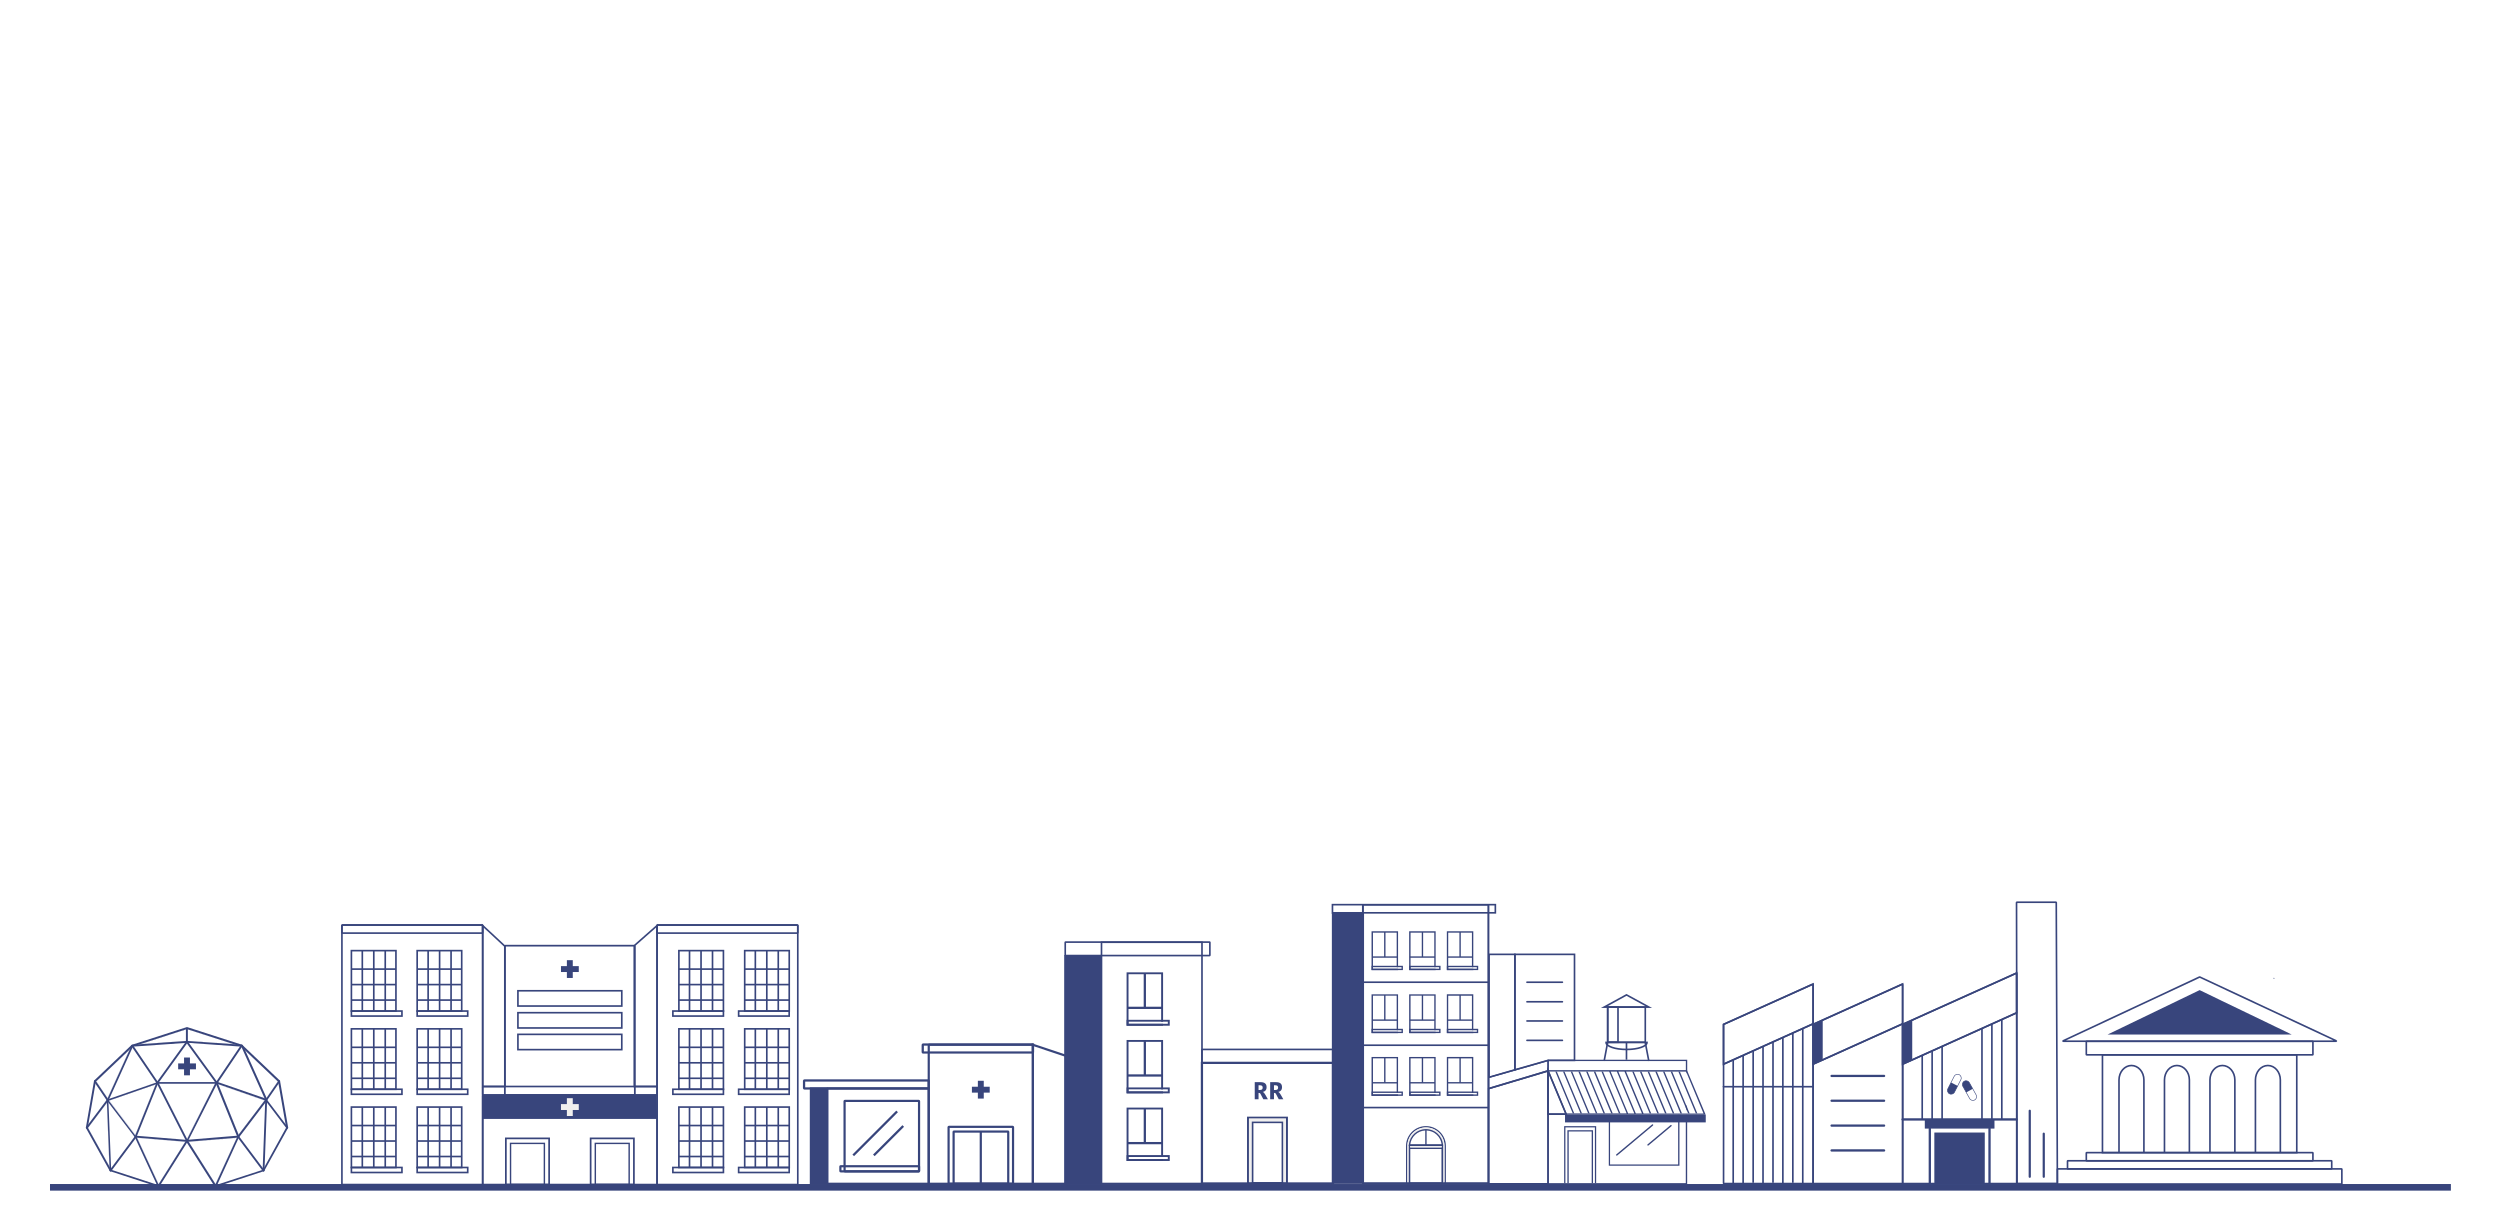 <?xml version="1.0" encoding="utf-8"?>
<!-- Generator: Adobe Illustrator 19.0.0, SVG Export Plug-In . SVG Version: 6.00 Build 0)  -->
<svg version="1.1" id="Layer_1" xmlns="http://www.w3.org/2000/svg" xmlns:xlink="http://www.w3.org/1999/xlink" x="0px" y="0px"
	 viewBox="0 -1600 4535.4 2195.3" style="enable-background:new 0 0 4535.4 595.3;" xml:space="preserve">
<style type="text/css">
	.st0{fill:none;}
	.st1{fill:#221C43;}
	.st2{fill:url(#XMLID_218_);stroke:#38457C;stroke-width:3;stroke-miterlimit:10;}
	.st3{fill:none;stroke:#38457C;stroke-width:3;stroke-miterlimit:10;}
	.st4{fill:#38457C;}
	.st5{fill:none;stroke:#38457C;stroke-width:3;stroke-linecap:round;stroke-miterlimit:10;}
	.st6{fill:url(#SVGID_1_);stroke:#38457C;stroke-width:3;stroke-miterlimit:10;}
	.st7{fill:url(#SVGID_2_);stroke:#38457C;stroke-width:3;stroke-miterlimit:10;}
	.st8{fill:#F0EFEE;}
	.st9{fill:url(#SVGID_3_);stroke:#38457C;stroke-width:3;stroke-miterlimit:10;}
	.st10{fill:none;stroke:#38457C;stroke-width:12;stroke-miterlimit:10;}
	.st11{fill:none;stroke:#38457C;stroke-width:4.115;stroke-miterlimit:10;}
	.st12{fill:none;stroke:#221C43;stroke-width:1.713;stroke-miterlimit:10;}
	.st13{fill:url(#XMLID_219_);stroke:#38457C;stroke-width:0.154;stroke-miterlimit:10;}
	.st14{fill:url(#XMLID_220_);stroke:#38457C;stroke-width:0.154;stroke-miterlimit:10;}
	.st15{fill:url(#XMLID_221_);stroke:#38457C;stroke-width:0.154;stroke-miterlimit:10;}
	.st16{fill:url(#XMLID_222_);stroke:#38457C;stroke-width:0.154;stroke-miterlimit:10;}
	.st17{fill:url(#XMLID_223_);stroke:#38457C;stroke-width:0.154;stroke-miterlimit:10;}
	.st18{fill:url(#XMLID_224_);stroke:#38457C;stroke-width:0.154;stroke-miterlimit:10;}
	.st19{fill:url(#XMLID_225_);stroke:#38457C;stroke-width:0.154;stroke-miterlimit:10;}
	.st20{fill:url(#XMLID_226_);stroke:#38457C;stroke-width:0.154;stroke-miterlimit:10;}
	.st21{fill:url(#XMLID_227_);stroke:#38457C;stroke-width:0.154;stroke-miterlimit:10;}
	.st22{fill:url(#XMLID_228_);stroke:#38457C;stroke-width:0.154;stroke-miterlimit:10;}
	.st23{fill:none;stroke:#38457C;stroke-width:4;stroke-miterlimit:10;}
	.st24{fill:url(#SVGID_4_);stroke:#38457C;stroke-width:4;stroke-miterlimit:10;}
	.st25{fill:url(#XMLID_229_);stroke:#38457C;stroke-width:4;stroke-miterlimit:10;}
	.st26{fill:none;stroke:#38457C;stroke-width:3.1;stroke-miterlimit:10;}
	.st27{fill:none;stroke:#38457C;stroke-width:2.589;stroke-miterlimit:10;}
	.st28{fill:none;stroke:#38457C;stroke-width:3.216;stroke-miterlimit:10;}
	.st29{fill:url(#XMLID_230_);stroke:#38457C;stroke-width:3;stroke-miterlimit:10;}
	.st30{fill:url(#XMLID_231_);stroke:#38457C;stroke-width:3;stroke-miterlimit:10;}
	.st31{fill:url(#SVGID_5_);stroke:#38457C;stroke-width:1.049;stroke-miterlimit:10;}
	.st32{fill:url(#SVGID_6_);stroke:#38457C;stroke-width:1.049;stroke-miterlimit:10;}
	.st33{fill:none;stroke:#38457C;stroke-width:3.008;stroke-miterlimit:10;}
	.st34{fill:url(#XMLID_232_);stroke:#38457C;stroke-width:3;stroke-miterlimit:10;}
	.st35{fill:url(#XMLID_233_);stroke:#38457C;stroke-width:3;stroke-miterlimit:10;}
	.st36{fill:url(#XMLID_234_);stroke:#38457C;stroke-width:3;stroke-miterlimit:10;}
	.st37{fill:none;stroke:#38457C;stroke-width:4.175;stroke-linecap:round;stroke-miterlimit:10;}
	.st38{fill:none;stroke:#38457C;stroke-width:3.008;stroke-linecap:round;stroke-miterlimit:10;}
	.st39{fill:none;stroke:#38457C;stroke-width:4.011;stroke-linecap:round;stroke-miterlimit:10;}
</style>
<pattern  width="61.5" height="61.5" patternUnits="userSpaceOnUse" id="Nouveau_motif_3" viewBox="0 -61.5 61.5 61.5" style="overflow:visible;">
	<g>
		<polygon class="st0" points="0,-61.5 61.5,-61.5 61.5,0 0,0 		"/>
		<path class="st1" d="M30.1-15c0,8.3-6.7,15-15,15S0-6.7,0-15s6.7-15,15-15S30.1-23.4,30.1-15z"/>
	</g>
</pattern>
<g id="XMLID_1_">
	
		<pattern  id="XMLID_218_" xlink:href="#Nouveau_motif_3" patternTransform="matrix(4.691610e-02 0 0 4.756524e-02 -5640.031 -6902.715)">
	</pattern>
	<path id="XMLID_2_" class="st2" d="M3814.2,313.7v177.4h352.5V313.7H3814.2z M3889.3,491.1h-45.1V359.2c0-14.4,10.1-26.2,22.6-26.2
		s22.6,11.7,22.6,26.2V491.1z M3971.8,491.1h-45.1V359.2c0-14.4,10.1-26.2,22.6-26.2s22.6,11.7,22.6,26.2V491.1z M4054.3,491.1
		h-45.1V359.2c0-14.4,10.1-26.2,22.6-26.2c12.5,0,22.6,11.7,22.6,26.2V491.1z M4136.8,491.1h-45.1V359.2c0-14.4,10.1-26.2,22.6-26.2
		s22.6,11.7,22.6,26.2V491.1z"/>
	<path class="st3" d="M4195.5,313.6h-410.1c-0.3,0-0.5-0.2-0.5-0.5v-23.5c0-0.3,0.2-0.5,0.5-0.5h410.1c0.3,0,0.5,0.2,0.5,0.5v23.5
		C4196,313.4,4195.8,313.6,4195.5,313.6z"/>
	<path class="st3" d="M4195.5,505.9h-410.1c-0.3,0-0.5-0.2-0.5-0.5v-13.8c0-0.3,0.2-0.5,0.5-0.5h410.1c0.3,0,0.5,0.2,0.5,0.5v13.8
		C4196,505.6,4195.8,505.9,4195.5,505.9z"/>
	<path class="st3" d="M4229.6,520.6h-478.3c-0.3,0-0.5-0.2-0.5-0.5v-13.8c0-0.3,0.2-0.5,0.5-0.5h478.3c0.3,0,0.5,0.2,0.5,0.5v13.8
		C4230.1,520.4,4229.9,520.6,4229.6,520.6z"/>
	<path class="st3" d="M4248,548h-515.1c-0.3,0-0.5-0.2-0.5-0.5v-26.4c0-0.3,0.2-0.5,0.5-0.5H4248c0.3,0,0.5,0.2,0.5,0.5v26.4
		C4248.5,547.8,4248.3,548,4248,548z"/>
	<path id="XMLID_8_" class="st4" d="M4125.4,175.8c-0.2-0.2-0.4-0.3-0.6-0.5c-0.2-0.2-0.4-0.3-0.6-0.5c0.2-0.2,0.3-0.4,0.5-0.5
		c0.2-0.2,0.4-0.4,0.5-0.6c0.2,0.2,0.4,0.3,0.6,0.5c0.2,0.2,0.4,0.3,0.6,0.5"/>
	<path id="XMLID_9_" class="st3" d="M3990.3,172.5l-247.4,115.7c-0.5,0.2-0.3,1,0.2,0.8h494.9c0.5,0.1,0.7-0.6,0.2-0.8l-247.4-115.7
		C3990.6,172.4,3990.4,172.4,3990.3,172.5z"/>
	<polygon id="XMLID_10_" class="st4" points="4155.6,275.9 4154.6,275.4 4153.6,274.9 4130.9,263.9 4130.2,263.6 4129.5,263.3 
		4117,257.2 4115.9,256.7 4114.9,256.2 4028.5,214.6 4028.5,214.5 4027.8,214.2 4027.1,213.9 4027.1,213.9 3990.5,196.2 
		3823.5,276.8 4157.5,276.8 	"/>
</g>
<line class="st5" x1="2834.4" y1="181.9" x2="2770.2" y2="181.9"/>
<line class="st5" x1="2834.4" y1="217.4" x2="2770.2" y2="217.4"/>
<line class="st5" x1="2834.4" y1="252.2" x2="2770.2" y2="252.2"/>
<line class="st5" x1="2834.4" y1="287.4" x2="2770.2" y2="287.4"/>
<pattern  id="SVGID_1_" xlink:href="#Nouveau_motif_3" patternTransform="matrix(4.691610e-02 0 0 4.756524e-02 -5639.83 -6905.249)">
</pattern>
<polygon class="st6" points="2808.4,342.7 2808.4,547.7 2700.7,547.7 2700.7,374.9 "/>
<polygon class="st4" points="2809.6,322.5 2809.6,345.9 2807.2,345.9 2807.2,325.4 2807.2,325.4 2701.9,355.5 2701.9,374.9 
	2699.5,374.9 2699.5,353.7 2700.4,353.4 2807.2,322.9 2808.5,322.5 "/>
<path class="st4" d="M2808.5,322.5l-1.3,0.4V343l0.1,0.1l1.2,2.8l1.3,3V325h248.6v18.9h0.4l2.1,5v-26.4H2808.5z M3058.3,403.3v6.6
	l2.5,6v-6.6L3058.3,403.3z"/>
<polygon class="st4" points="3060.8,422.6 3060.8,549 2807.2,549 2807.2,343 2807.2,343.1 2808.4,345.9 2809.7,349 2809.7,546.4 
	3058.3,546.4 3058.3,422.6 "/>
<path class="st4" d="M3045.5,412.6l1.2,2.9v-2.9H3045.5z M3044.4,422.6v89.9h-123.5v-89.9h-2.3v92.2h128.2v-92.2H3044.4z"/>
<path class="st4" d="M2837.6,443v103.5h2.3V445.3h53.5v101.2h2.3V443H2837.6z"/>
<path class="st4" d="M2843.5,450.4v96h2.4v-93.7h41.7v93.7h2.4v-96H2843.5z"/>
<path class="st4" d="M2933,496.6c-0.4,0-0.7-0.2-1-0.5c-0.4-0.5-0.4-1.3,0.2-1.8l65-54.4c0.5-0.5,1.3-0.4,1.8,0.2
	c0.4,0.5,0.4,1.3-0.2,1.8l-65,54.4C2933.6,496.5,2933.3,496.6,2933,496.6z"/>
<path class="st4" d="M2989.7,478.4c-0.4,0-0.7-0.2-1-0.5c-0.4-0.5-0.4-1.3,0.2-1.8l41.8-35c0.5-0.5,1.3-0.4,1.8,0.2
	c0.4,0.5,0.4,1.3-0.2,1.8l-41.8,35C2990.3,478.3,2990,478.4,2989.7,478.4z"/>
<line class="st3" x1="2700.7" y1="374.9" x2="2808.4" y2="342.7"/>
<path class="st4" d="M3060.8,342.4l-0.4-1h-253.2v1.5l0.1,0.1l1.2,2.8l1.3,3l30.7,73.6h253.9L3060.8,342.4z M2842.1,420l-31.7-76.1
	h108.9l28.6,68.6l1,2.3l2.1,5.1H2842.1z M2953.7,420l-2.1-5.1l-1-2.3l-28.6-68.6h11.2l28.6,68.6l1,2.3l2.1,5.1H2953.7z M2967.6,420
	l-2.1-5.1l-1-2.3l-28.6-68.6h11.2l28.6,68.6l1,2.3l2.1,5.1H2967.6z M2981.6,420l-2.1-5.1l-1-2.3l-28.6-68.6h108.9l2.1,5l29.6,71.1
	H2981.6z"/>
<polygon class="st3" points="2841.2,421.3 2808.4,421.3 2808.4,342.7 "/>
<polygon class="st4" points="2925.8,420 2923.1,420 2920.9,414.9 2919.9,412.6 2891.3,343.9 2894.1,343.9 2922.7,412.6 
	2923.7,414.9 "/>
<polygon class="st4" points="2939.7,420 2937,420 2934.9,414.9 2933.9,412.6 2905.3,343.9 2908,343.9 2936.6,412.6 2937.6,414.9 "/>
<polygon class="st4" points="2911.8,420 2909.1,420 2877.4,343.9 2880.1,343.9 "/>
<polygon class="st4" points="2897.9,420 2895.2,420 2863.4,343.9 2866.2,343.9 "/>
<polygon class="st4" points="2883.9,420 2881.2,420 2849.5,343.9 2852.2,343.9 "/>
<polygon class="st4" points="2870,420 2867.3,420 2835.5,343.9 2838.2,343.9 "/>
<polygon class="st4" points="2856,420 2853.3,420 2821.6,343.9 2824.3,343.9 "/>
<polygon class="st4" points="3079.3,420 3076.5,420 3044.8,343.9 3047.5,343.9 "/>
<polygon class="st4" points="3051.4,420 3048.6,420 3046.7,415.5 3045.5,412.6 3016.9,343.9 3019.6,343.9 "/>
<polygon class="st4" points="3065.3,420 3062.6,420 3060.8,415.9 3058.3,409.8 3030.8,343.9 3033.6,343.9 3058.3,403.3 
	3060.8,409.3 "/>
<polygon class="st4" points="3037.4,420 3034.7,420 3032.5,414.9 3031.6,412.6 3002.9,343.9 3005.7,343.9 3034.3,412.6 
	3035.3,414.9 "/>
<polygon class="st4" points="3023.5,420 3020.7,420 3018.6,414.9 3017.6,412.6 2989,343.9 2991.7,343.9 3020.4,412.6 3021.3,414.9 
	"/>
<polygon class="st4" points="3009.5,420 3006.8,420 3004.6,414.9 3003.7,412.6 2975,343.9 2977.8,343.9 3006.4,412.6 3007.4,414.9 
	"/>
<polygon class="st4" points="2995.6,420 2992.8,420 2990.7,414.9 2989.7,412.6 2961.1,343.9 2963.8,343.9 2992.4,412.6 
	2993.4,414.9 "/>
<rect x="2840.7" y="422.6" class="st4" width="252.3" height="12.2"/>
<line class="st3" x1="2841.2" y1="421.3" x2="2808.4" y2="421.3"/>
<pattern  id="SVGID_2_" xlink:href="#Nouveau_motif_3" patternTransform="matrix(4.691610e-02 0 0 4.756524e-02 -5639.83 -6905.249)">
</pattern>
<polygon class="st7" points="2701.4,131.4 2748.3,131.4 2748.3,340.8 2701.4,354.3 "/>
<polygon class="st3" points="2748.3,131.4 2856.4,131.4 2856.4,323.7 2808.4,323.7 2748.3,340.8 "/>
<path class="st4" d="M2471.8,40v507.8H2702V40H2471.8z M2699.4,545.2h-225.1V42.5h225.1V545.2z"/>
<rect x="2416.2" y="56" class="st4" width="58.4" height="491.7"/>
<line class="st3" x1="2473.1" y1="181.9" x2="2700.7" y2="181.9"/>
<line class="st3" x1="2473.1" y1="296.2" x2="2700.7" y2="296.2"/>
<line class="st3" x1="2473.1" y1="409.3" x2="2700.7" y2="409.3"/>
<path class="st4" d="M2586.9,442.9c-19.9,0-36.2,16.2-36.2,36.2v68.7h7.6v-68.2c0-0.2,0-0.3,0-0.5h57.2v68.7h7.6v-68.7
	C2623.1,459.1,2606.8,442.9,2586.9,442.9z M2620.5,545.2h-2.5v-65.7c0-0.2,0-0.3,0-0.5c0-0.4,0-0.9,0-1.3v-0.1c0-0.2,0-0.4,0-0.6
	l0-0.6h-62.1l0,0.4l-0.1,0.8v0.1c0,0.4,0,0.9,0,1.3c0,0.2,0,0.3,0,0.5v65.7h-2.5v-66.2c0-18.6,15.1-33.7,33.7-33.7
	c18.6,0,33.6,15.1,33.6,33.7V545.2z M2555.9,476.5l0,0.4C2555.9,476.8,2555.9,476.6,2555.9,476.5L2555.9,476.5z"/>
<path class="st8" d="M2620.5,479.1v66.2h-2.5v-65.7c0-0.2,0-0.3,0-0.5h0l-0.1-1.3v-0.1l-0.1-1.2h0c-1.5-15.9-14.9-28.1-31-28.1
	c-16.1,0-29.5,12.3-31,28.1h0l-0.1,1.2v0.1l-0.1,1.3h0c0,0.2,0,0.3,0,0.5v65.7h-2.5v-66.2c0-18.6,15.1-33.7,33.7-33.7
	C2605.5,445.4,2620.5,460.5,2620.5,479.1z"/>
<path class="st4" d="M2618,479c0-0.4,0-0.9,0-1.3v-0.1c0-0.2,0-0.4,0-0.6l0-0.6h-62.1l0,0.4l-0.1,0.8v0.1c0,0.4,0,0.9,0,1.3
	c0,0.2,0,0.3,0,0.5v68.2h62.3v-68.2C2618.1,479.4,2618.1,479.2,2618,479z M2615.5,545.2h-57.3v-65.7c0-0.2,0-0.3,0-0.5h57.2V545.2z"
	/>
<path class="st8" d="M2615.5,479v2.9h-57.3v-2.5c0-0.2,0-0.3,0-0.5H2615.5z"/>
<path class="st4" d="M2618,477.7L2618,477.7c0-0.3,0-0.5,0-0.7c0-0.2,0-0.4-0.1-0.6c-1.5-15.9-14.9-28.1-31-28.1
	c-16.1,0-29.5,12.3-31,28.1c0,0.1,0,0.3,0,0.4l-0.1,0.8v0.1l-0.1,1.3h62.4L2618,477.7z M2558.4,476.5c1.5-14.1,13.1-25,27.2-25.6
	c0.4,0,0.8,0,1.3,0c0.4,0,0.8,0,1.3,0c14.1,0.6,25.7,11.5,27.2,25.6H2558.4z"/>
<rect x="2585.6" y="449.6" class="st4" width="2.5" height="27.9"/>
<polygon class="st1" points="2557,479 2557,479 2557,476.5 "/>
<polygon class="st1" points="2616.8,479 2616.7,479 2616.7,476.5 "/>
<g>
	<g>
		<path class="st4" d="M2488.2,89.5V160h48.1v-2.6h-2.5v0h-43V92h43v62.6h2.5V89.5H2488.2z"/>
		<path class="st4" d="M2488.2,152.1v7.8h56.9v-7.8H2488.2z M2542.6,157.4h-51.8v-2.8h51.8V157.4z"/>
		<rect id="XMLID_13_" x="2489.5" y="135" class="st4" width="45.6" height="2.5"/>
		<rect id="XMLID_14_" x="2511" y="90.8" class="st4" width="2.5" height="45.5"/>
	</g>
	<g>
		<path class="st4" d="M2556.4,89.5V160h48.1v-2.6h-2.5v0h-43V92h43v62.6h2.5V89.5H2556.4z"/>
		<path class="st4" d="M2556.5,152.1v7.8h56.9v-7.8H2556.5z M2610.9,157.4H2559v-2.8h51.8V157.4z"/>
		<rect id="XMLID_15_" x="2557.7" y="135" class="st4" width="45.6" height="2.5"/>
		<rect id="XMLID_16_" x="2579.3" y="90.8" class="st4" width="2.5" height="45.5"/>
	</g>
	<g>
		<path class="st4" d="M2624.8,89.5v70.5h48.1v-2.5h-45.6V92h43v62.6h2.5V89.5H2624.8z"/>
		<path class="st4" d="M2624.8,152.1v7.8h56.9v-7.8H2624.8z M2679.2,157.4h-51.8v-2.8h51.8V157.4z"/>
		<rect id="XMLID_17_" x="2626" y="135" class="st4" width="45.6" height="2.5"/>
		<rect id="XMLID_18_" x="2647.6" y="90.8" class="st4" width="2.5" height="45.5"/>
	</g>
</g>
<g id="XMLID_11_">
	<g id="XMLID_12_">
		<path id="XMLID_19_" class="st4" d="M2488.2,203.8v70.5h48.1v-2.6h-2.5v0h-43v-65.4h43V269h2.5v-65.1H2488.2z"/>
		<path id="XMLID_21_" class="st4" d="M2488.2,266.4v7.8h56.9v-7.8H2488.2z M2542.6,271.7h-51.8V269h51.8V271.7z"/>
		<rect id="XMLID_25_" x="2489.5" y="249.4" class="st4" width="45.6" height="2.5"/>
		<rect id="XMLID_26_" x="2511" y="205.1" class="st4" width="2.5" height="45.5"/>
	</g>
	<g id="XMLID_27_">
		<path id="XMLID_28_" class="st4" d="M2556.4,203.8v70.5h48.1v-2.6h-2.5v0h-43v-65.4h43V269h2.5v-65.1H2556.4z"/>
		<path id="XMLID_30_" class="st4" d="M2556.5,266.4v7.8h56.9v-7.8H2556.5z M2610.9,271.7H2559V269h51.8V271.7z"/>
		<rect id="XMLID_34_" x="2557.7" y="249.4" class="st4" width="45.6" height="2.5"/>
		<rect id="XMLID_35_" x="2579.3" y="205.1" class="st4" width="2.5" height="45.5"/>
	</g>
	<g id="XMLID_36_">
		<path id="XMLID_37_" class="st4" d="M2624.8,203.8v70.5h48.1v-2.5h-45.6v-65.4h43V269h2.5v-65.2H2624.8z"/>
		<path id="XMLID_39_" class="st4" d="M2624.8,266.4v7.8h56.9v-7.8H2624.8z M2679.2,271.7h-51.8V269h51.8V271.7z"/>
		<rect id="XMLID_43_" x="2626" y="249.4" class="st4" width="45.6" height="2.5"/>
		<rect id="XMLID_44_" x="2647.6" y="205.1" class="st4" width="2.5" height="45.5"/>
	</g>
</g>
<g id="XMLID_45_">
	<g id="XMLID_46_">
		<path id="XMLID_47_" class="st4" d="M2488.2,317.6V388h48.1v-2.6h-2.5v0h-43v-65.4h43v62.6h2.5v-65.1H2488.2z"/>
		<path id="XMLID_49_" class="st4" d="M2488.2,380.2v7.8h56.9v-7.8H2488.2z M2542.6,385.5h-51.8v-2.8h51.8V385.5z"/>
		<rect id="XMLID_53_" x="2489.5" y="363.1" class="st4" width="45.6" height="2.5"/>
		<rect id="XMLID_54_" x="2511" y="318.8" class="st4" width="2.5" height="45.5"/>
	</g>
	<g id="XMLID_55_">
		<path id="XMLID_56_" class="st4" d="M2556.4,317.6V388h48.1v-2.6h-2.5v0h-43v-65.4h43v62.6h2.5v-65.1H2556.4z"/>
		<path id="XMLID_58_" class="st4" d="M2556.5,380.2v7.8h56.9v-7.8H2556.5z M2610.9,385.5H2559v-2.8h51.8V385.5z"/>
		<rect id="XMLID_62_" x="2557.7" y="363.1" class="st4" width="45.6" height="2.5"/>
		<rect id="XMLID_63_" x="2579.3" y="318.8" class="st4" width="2.5" height="45.5"/>
	</g>
	<g id="XMLID_64_">
		<path id="XMLID_65_" class="st4" d="M2624.8,317.5V388h48.1v-2.5h-45.6v-65.4h43v62.6h2.5v-65.2H2624.8z"/>
		<path id="XMLID_67_" class="st4" d="M2624.8,380.2v7.8h56.9v-7.8H2624.8z M2679.2,385.5h-51.8v-2.8h51.8V385.5z"/>
		<rect id="XMLID_71_" x="2626" y="363.1" class="st4" width="45.6" height="2.5"/>
		<rect id="XMLID_72_" x="2647.6" y="318.8" class="st4" width="2.5" height="45.5"/>
	</g>
</g>
<rect x="2557" y="482" class="st4" width="59.7" height="2.5"/>
<rect x="2916.6" y="227" class="st3" width="68.2" height="63.8"/>
<pattern  id="SVGID_3_" xlink:href="#Nouveau_motif_3" patternTransform="matrix(4.691610e-02 0 0 4.756524e-02 -5639.83 -6905.249)">
</pattern>
<rect x="2916.6" y="227" class="st9" width="18.7" height="63.8"/>
<polygon class="st3" points="2950.7,204.9 2910.3,227 2991.2,227 "/>
<line class="st3" x1="2950.7" y1="290.8" x2="2950.7" y2="322.5"/>
<line class="st3" x1="2984.7" y1="290.8" x2="2991.2" y2="324.8"/>
<line class="st3" x1="2916.6" y1="290.7" x2="2910.2" y2="324.7"/>
<path class="st3" d="M2913.6,291.1c0,7.1,16.6,12.8,37.2,12.8c20.5,0,37.2-5.7,37.2-12.8H2913.6z"/>
<polyline class="st3" points="2840.7,422.6 2840.7,434.7 3093,434.7 3093,422.6 "/>
<line class="st10" x1="4446.3" y1="554" x2="90.7" y2="554"/>
<g id="XMLID_73_">
	<rect x="1998.3" y="109.4" class="st3" width="182.3" height="437.7"/>
	<rect x="2180.5" y="328.2" class="st11" width="237.8" height="218.8"/>
	<rect x="1930.6" y="132.7" class="st4" width="67.6" height="416.8"/>
	<path class="st3" d="M2417.3,328.2H2181c-0.3,0-0.5-0.2-0.5-0.5v-23.4c0-0.3,0.2-0.5,0.5-0.5h236.3c0.3,0,0.5,0.2,0.5,0.5v23.4
		C2417.8,328,2417.6,328.2,2417.3,328.2z"/>
	<path class="st3" d="M2194.4,133.5H1933c-0.3,0-0.5-0.2-0.5-0.5v-23.4c0-0.3,0.2-0.5,0.5-0.5h261.4c0.3,0,0.5,0.2,0.5,0.5V133
		C2194.9,133.3,2194.6,133.5,2194.4,133.5z"/>
	<path id="XMLID_74_" class="st4" d="M2262.3,425.8v122.3h74.2V425.8H2262.3z M2333,544.6h-67.2V429.3h67.2V544.6z"/>
	<polygon id="XMLID_78_" class="st8" points="2333,429.3 2333,544.6 2327.9,544.6 2327.9,434.7 2270.9,434.7 2270.9,544.6 
		2265.8,544.6 2265.8,429.3 	"/>
	<path id="XMLID_79_" class="st4" d="M2270.9,434.7v113.2h57V434.7H2270.9z M2325,544.9h-51.1V437.6h51.1V544.9z"/>
	<g id="XMLID_83_">
		<path id="XMLID_84_" class="st4" d="M2043.8,163.9v96.9h66.1v-3.5h-62.6v-89.9h59.2v86.2h3.5v-89.6H2043.8z"/>
		<path id="XMLID_86_" class="st4" d="M2043.8,250.1v10.7h78.3v-10.7H2043.8z M2118.6,257.3h-71.3v-3.8h71.3V257.3z"/>
		<line class="st11" x1="2045.5" y1="228.4" x2="2108.2" y2="228.4"/>
		<line class="st11" x1="2076.9" y1="165.9" x2="2076.9" y2="228.6"/>
	</g>
	<g id="XMLID_90_">
		<path id="XMLID_91_" class="st4" d="M2043.8,286.6v96.9h66.1V380h-62.6v-89.9h59.2v86.2h3.5v-89.6H2043.8z"/>
		<path id="XMLID_93_" class="st4" d="M2043.8,372.8v10.7h78.3v-10.7H2043.8z M2118.6,380h-71.3v-3.8h71.3V380z"/>
		<line class="st11" x1="2045.5" y1="351.1" x2="2108.2" y2="351.1"/>
		<line class="st11" x1="2076.9" y1="288.6" x2="2076.9" y2="351.3"/>
	</g>
	<g id="XMLID_97_">
		<path id="XMLID_98_" class="st4" d="M2043.8,409.3v96.9h66.1v-3.5h-62.6v-89.9h59.2V499h3.5v-89.6H2043.8z"/>
		<path id="XMLID_100_" class="st4" d="M2043.8,495.5v10.7h78.3v-10.7H2043.8z M2118.6,502.7h-71.3V499h71.3V502.7z"/>
		<line class="st11" x1="2045.5" y1="473.8" x2="2108.2" y2="473.8"/>
		<line class="st11" x1="2076.9" y1="411.4" x2="2076.9" y2="474"/>
	</g>
	<g id="XMLID_104_">
		<path id="XMLID_105_" class="st4" d="M2286.7,363.2c7.1,0,11.1,2.6,11.1,9.1c0,5.4-3,7.9-6.7,8.6v0.2c1.7,0.8,2.7,1.9,4.2,4.6
			l4.9,8.6h-8.3l-5.3-10.1c-0.6-1.1-1.5-1.5-2.9-1.5h-0.5v11.6h-6.9v-31.1H2286.7z M2283.2,377.4h2.6c3.7,0,4.9-1.6,4.9-4.4
			c0-2.8-1.7-4.1-4.8-4.1h-2.7V377.4z"/>
		<path id="XMLID_108_" class="st4" d="M2314.7,363.2c7.1,0,11.1,2.6,11.1,9.1c0,5.4-3,7.9-6.7,8.6v0.2c1.7,0.8,2.7,1.9,4.2,4.6
			l4.9,8.6h-8.3l-5.3-10.1c-0.6-1.1-1.5-1.5-2.9-1.5h-0.5v11.6h-6.9v-31.1H2314.7z M2311.2,377.4h2.6c3.7,0,4.9-1.6,4.9-4.4
			c0-2.8-1.7-4.1-4.8-4.1h-2.7V377.4z"/>
	</g>
</g>
<g id="XMLID_111_">
	<path id="XMLID_112_" class="st4" d="M197,395.6v0.1c0,0,0,0,0,0.1v0.1c0,0.1-0.1,0.3-0.1,0.4c0,0,0,0,0,0v0c0,0.1,0,0.1-0.1,0.1
		c0,0.1-0.1,0.1-0.1,0.2c0,0,0,0,0,0c0,0,0,0,0,0c0,0.1-0.1,0.1-0.1,0.2c-0.1,0.1-0.1,0.1-0.2,0.2c0,0-0.1,0.1-0.1,0.1
		c0,0,0,0-0.1,0c-0.1,0-0.1,0.1-0.2,0.1c0,0-0.1,0-0.1,0.1c0,0,0,0,0,0c0,0-0.1,0-0.1,0c-0.2,0-0.3,0.1-0.5,0.1c-0.1,0-0.2,0-0.3,0
		c0,0-0.1,0-0.1,0c-0.1,0-0.1,0-0.2-0.1c0,0,0,0,0,0c-0.1,0-0.1,0-0.1-0.1c-0.1,0-0.1-0.1-0.2-0.1c0,0,0,0,0,0
		c-0.1,0-0.1-0.1-0.2-0.1c0,0,0,0-0.1-0.1c0,0-0.1-0.1-0.1-0.1c0,0,0,0,0,0c0,0-0.1-0.1-0.1-0.1c0,0,0,0,0,0c0,0,0,0,0,0
		c0,0,0-0.1-0.1-0.1c0,0,0,0,0,0l-0.2-0.3l-0.4-0.6L173.1,366l-2.4-3.5c-0.2-0.4-0.3-0.8-0.3-1.2c0-0.3,0.2-0.7,0.4-0.9
		c0.1-0.1,0.1-0.1,0.2-0.1c0.1-0.1,0.1-0.1,0.2-0.1c0.8-0.5,1.8-0.3,2.4,0.5l0.8,1.2l20.6,30.4l1,1.4l0.6,1c0,0,0,0.1,0.1,0.1
		c0,0,0,0,0,0v0l0,0v0c0,0,0,0,0,0c0,0.1,0.1,0.1,0.1,0.2c0,0.1,0,0.1,0.1,0.1c0,0,0,0.1,0,0.1c0,0,0,0,0,0c0,0,0,0,0,0
		c0,0,0,0.1,0,0.1c0,0,0,0,0,0v0c0,0.1,0,0.1,0,0.2c0,0,0,0,0,0C197,395.5,197,395.5,197,395.6z"/>
	<path id="XMLID_113_" class="st4" d="M197,395.7c0,0,0,0.1,0,0.1v0.1c0,0.1-0.1,0.3-0.1,0.4c0,0,0,0,0,0c0,0,0,0.1,0,0.1
		c0,0,0,0,0,0c0,0.1-0.1,0.1-0.1,0.2c0,0,0,0,0,0c0,0,0,0.1,0,0.1c0,0-0.1,0.1-0.1,0.1l-0.2,0.3l-1.1,1.4l-1.5,2l-34.3,45.6
		l-0.7,0.9c-0.3,0.4-0.8,0.7-1.4,0.7c-0.4,0-0.7-0.1-1-0.3c-0.2-0.1-0.3-0.3-0.4-0.4c0-0.1-0.1-0.1-0.1-0.2
		c-0.1-0.3-0.2-0.6-0.2-0.9c0,0,0,0,0,0l0-0.1c0,0,0,0,0,0c0.1-0.2,0.1-0.5,0.3-0.7l4.3-5.7l32.8-43.6l0.6-0.8l0.1-0.1c0,0,0,0,0,0
		c0,0,0,0,0,0v0c0,0,0,0,0,0c0-0.1,0.1-0.1,0.1-0.2c0,0,0,0,0,0c0,0,0,0,0,0c0,0,0-0.1,0.1-0.1c0,0,0.1-0.1,0.1-0.1c0,0,0,0,0.1,0
		c0,0,0,0,0,0c0,0,0.1-0.1,0.1-0.1c0,0,0,0,0,0c0,0,0,0,0,0c0,0,0,0,0.1,0c0,0,0,0,0,0c0,0,0.1,0,0.1,0c0,0,0,0,0,0c0,0,0,0,0.1,0
		c0.1,0,0.1,0,0.2-0.1c0,0,0,0,0,0c0,0,0.1,0,0.1,0c0,0,0,0,0.1,0c0,0,0.1,0,0.1,0c0,0,0,0,0,0c0,0,0,0,0,0c0.1,0,0.1,0,0.2,0
		c0.1,0,0.1,0,0.1,0c0,0,0,0,0.1,0c0,0,0,0,0,0c0,0,0.1,0,0.1,0c0,0,0.1,0,0.1,0c0,0,0.1,0,0.1,0c0,0,0,0,0.1,0c0,0,0.1,0,0.1,0.1
		c0,0,0.1,0,0.1,0.1c0,0,0.1,0,0.1,0.1c0,0,0.1,0,0.1,0.1c0,0,0,0,0,0c0,0,0,0,0,0c0,0,0,0,0,0c0,0,0.1,0.1,0.1,0.1
		c0,0,0,0.1,0.1,0.1c0,0,0,0,0,0c0,0,0,0,0,0c0,0.1,0.1,0.1,0.1,0.2c0,0,0,0.1,0,0.1c0,0,0,0.1,0,0.1c0,0,0,0,0,0c0,0,0,0,0,0
		c0,0,0,0,0,0.1c0,0,0,0.1,0,0.1c0,0.1,0,0.1,0,0.2c0,0,0,0.1,0,0.1L197,395.7C197,395.6,197,395.6,197,395.7z"/>
	<path id="XMLID_114_" class="st12" d="M447,437.9"/>
	<path id="XMLID_115_" class="st4" d="M522.8,445.7C522.8,445.7,522.8,445.7,522.8,445.7c0-0.1,0-0.1,0-0.1c0,0,0,0,0,0l-14.7-84.3
		c0-0.1,0-0.1,0-0.2l-0.1-0.5l-68.1-64.7c-0.1-0.1-0.1-0.1-0.2-0.2l-0.2-0.2l-99.7-32.1l-0.5-0.2l-99.6,32.1l0,0c0,0,0,0,0,0l-0.1,0
		c0,0-0.1,0-0.1,0l-0.4,0.1l-0.2,0.2c0,0-0.1,0.1-0.1,0.1l-0.5,0.4l-67.2,63.9c-0.1,0-0.1,0.1-0.2,0.1l-0.3,0.3l-0.1,0.7l-14.7,84.3
		c0,0,0,0,0,0l0,0.1c0,0,0,0,0,0l-0.1,0.5l0.2,0.4c0,0.1,0.1,0.1,0.1,0.2l42.9,77.4c0,0,0,0,0,0c0,0,0,0.1,0.1,0.1
		c0,0,0,0.1,0.1,0.1c0,0,0,0,0,0l0.2,0.4l0.5,0.2c0,0,0,0,0,0c0,0,0,0,0.1,0c0.1,0,0.2,0.1,0.2,0.1c0,0,0,0,0,0s0,0,0,0
		c0,0,0,0,0.1,0l86.6,28.3c0.1,0,0.2,0.1,0.2,0.1l0.2,0.1h104l0.2-0.1c0.1,0,0.2-0.1,0.2-0.1l86.7-28.3c0.1,0,0.2,0,0.2-0.1
		c0,0,0,0,0.1,0c0,0,0,0,0,0l0.5-0.1l0.3-0.5c0,0,0,0,0-0.1c0,0,0.1-0.1,0.1-0.1c0,0,0,0,0,0l42.9-77.4c0-0.1,0.1-0.1,0.1-0.2
		l0.2-0.4L522.8,445.7z M480.1,516.4L480.1,516.4l-2.2,4l-1,1.7l-0.5,0.2l-1.1,0.4L394.3,549l-2.4,0.8l-1,0.3h-103l-1-0.3l-2.5-0.8
		l-81.1-26.4l-1.1-0.4l-0.5-0.2l-1-1.7l-2.2-4l-39-70.3l-0.2-0.4l1.1-6.4l12.8-73.2l0.6-3.6l0.6-0.6l60.4-57.4l4.8-4.6l1.1-1.1
		l0.1-0.1l0.3-0.1l1.3-0.4l11.4-3.7l0,0l83.4-26.9l1.9-0.6l1.5,0.5l83.8,27l0,0l11.1,3.6l1.6,0.5l0.4,0.1l0.2,0.2l0.9,0.9l4.9,4.7
		l0,0l60.4,57.4l0.7,0.6l0.6,3.6l12.8,73.3v0l1.1,6.3l-0.2,0.4L480.1,516.4z"/>
	
		<pattern  id="XMLID_219_" xlink:href="#Nouveau_motif_3" patternTransform="matrix(5.137707e-02 0 0 5.137707e-02 -5604.497 -6983.868)">
	</pattern>
	<polygon id="XMLID_119_" class="st13" points="337.4,267.5 337.4,288.5 254,294.3 	"/>
	
		<pattern  id="XMLID_220_" xlink:href="#Nouveau_motif_3" patternTransform="matrix(5.137707e-02 0 0 5.137707e-02 -5604.497 -6983.868)">
	</pattern>
	<polygon id="XMLID_120_" class="st14" points="424.7,294.4 340.9,288.5 340.9,267.3 	"/>
	
		<pattern  id="XMLID_221_" xlink:href="#Nouveau_motif_3" patternTransform="matrix(5.137707e-02 0 0 5.137707e-02 -5604.497 -6983.868)">
	</pattern>
	<polygon id="XMLID_121_" class="st15" points="504.2,361.7 483.2,392.1 443.8,304.3 	"/>
	
		<pattern  id="XMLID_222_" xlink:href="#Nouveau_motif_3" patternTransform="matrix(5.137707e-02 0 0 5.137707e-02 -5604.497 -6983.868)">
	</pattern>
	<polygon id="XMLID_122_" class="st16" points="234.8,304.3 195.1,392.1 174.5,361.7 	"/>
	
		<pattern  id="XMLID_223_" xlink:href="#Nouveau_motif_3" patternTransform="matrix(5.137707e-02 0 0 5.137707e-02 -5604.497 -6983.868)">
	</pattern>
	<polygon id="XMLID_123_" class="st17" points="198.5,516.3 159.6,446.1 193.9,400.5 	"/>
	
		<pattern  id="XMLID_224_" xlink:href="#Nouveau_motif_3" patternTransform="matrix(5.137707e-02 0 0 5.137707e-02 -5604.497 -6983.868)">
	</pattern>
	<polygon id="XMLID_124_" class="st18" points="336.2,471.4 287.8,548.3 248.9,464.2 	"/>
	
		<pattern  id="XMLID_225_" xlink:href="#Nouveau_motif_3" patternTransform="matrix(5.137707e-02 0 0 5.137707e-02 -5604.497 -6983.868)">
	</pattern>
	<polygon id="XMLID_125_" class="st19" points="429.5,464.2 390.8,548.3 342.1,471.4 	"/>
	
		<pattern  id="XMLID_226_" xlink:href="#Nouveau_motif_3" patternTransform="matrix(5.137707e-02 0 0 5.137707e-02 -5604.497 -6983.868)">
	</pattern>
	<polygon id="XMLID_126_" class="st20" points="480.1,396.5 432.7,458.8 395.8,367.2 	"/>
	
		<pattern  id="XMLID_227_" xlink:href="#Nouveau_motif_3" patternTransform="matrix(5.137707e-02 0 0 5.137707e-02 -5604.497 -6983.868)">
	</pattern>
	<polygon id="XMLID_127_" class="st21" points="282.5,367.2 245.6,458.8 198.2,396.5 	"/>
	
		<pattern  id="XMLID_228_" xlink:href="#Nouveau_motif_3" patternTransform="matrix(5.137707e-02 0 0 5.137707e-02 -5604.497 -6983.868)">
	</pattern>
	<polygon id="XMLID_128_" class="st22" points="390,366.1 339.2,466.1 288.3,366.1 	"/>
	<polygon id="XMLID_129_" class="st4" points="438.6,295.3 438.6,295.4 438.3,298.8 437.9,298.7 437.5,298.7 435.4,298.6 342.7,292 
		340,291.8 339.2,291.8 339,291.8 339.2,290.1 339.2,290 339.3,288.3 339.4,288.4 339.4,288.4 340.9,288.5 424.7,294.4 424.7,294.4 
			"/>
	<path id="XMLID_130_" class="st4" d="M339.3,291.8l-0.1,0l-0.8,0.1l-2.7,0.2l-92.7,6.5l-1.8,0.1l-0.4,0l-0.8,0.1l-0.2-3.4v0l14.3-1
		l0,0l83.4-5.9l1.4-0.1c0,0,0,0,0,0h0l0.1,0l0.1,1.7v0L339.3,291.8z"/>
	<rect id="XMLID_131_" x="337.4" y="265" class="st4" width="3.4" height="25"/>
	<path id="XMLID_132_" class="st4" d="M394.8,364.7L394.8,364.7c0,0.1,0,0.1-0.1,0.2c0,0.1,0,0.1-0.1,0.2c0,0,0,0,0,0.1
		c0,0.1-0.1,0.1-0.1,0.1c0,0.1-0.1,0.1-0.1,0.1c-0.1,0.1-0.1,0.1-0.2,0.2c0,0-0.1,0.1-0.1,0.1c0,0,0,0,0,0c-0.1,0-0.1,0.1-0.2,0.1
		c0,0-0.1,0-0.1,0.1c0,0-0.1,0-0.1,0.1c0,0,0,0,0,0c0,0,0,0-0.1,0c-0.1,0-0.1,0-0.2,0.1c0,0,0,0-0.1,0c0,0,0,0,0,0
		c-0.1,0-0.1,0-0.2,0H285.5c-0.1,0-0.1,0-0.2,0h0c0,0,0,0,0,0h-0.1c-0.1,0-0.1,0-0.1,0c0,0-0.1,0-0.1,0c0,0,0,0,0,0
		c-0.1,0-0.1-0.1-0.2-0.1c-0.1,0-0.2-0.1-0.2-0.1c0,0,0,0-0.1,0c0,0-0.1-0.1-0.1-0.1c-0.1,0-0.1-0.1-0.1-0.1c0,0,0-0.1-0.1-0.1
		c0,0-0.1-0.1-0.1-0.1l-0.1-0.1l0,0c0,0,0-0.1-0.1-0.1c0,0,0-0.1,0-0.1c0,0,0-0.1,0-0.1c0,0,0-0.1,0-0.1c0,0,0,0,0-0.1
		c0,0,0-0.1,0-0.1c0-0.1,0-0.1,0-0.2c0-0.1,0-0.1,0-0.2c0,0,0-0.1,0-0.1c0,0,0-0.1,0-0.1c0-0.1,0-0.1,0-0.2c0,0,0,0,0-0.1
		c0,0,0,0,0-0.1c0,0,0,0,0,0c0,0,0,0,0,0c0,0,0,0,0,0c0,0,0,0,0,0c0,0,0,0,0,0c0,0,0,0,0,0v0c0,0,0,0,0-0.1c0,0,0,0,0,0s0,0,0,0
		c0,0,0-0.1,0-0.1c0,0,0,0,0,0s0,0,0,0c0,0,0-0.1,0.1-0.1c0,0,0,0,0,0c0,0,0.1-0.1,0.1-0.1c0,0,0,0,0.1-0.1c0,0,0.1-0.1,0.2-0.1
		c0.1-0.1,0.1-0.1,0.2-0.1c0,0,0.1,0,0.1,0c0,0,0,0,0,0h0c0,0,0,0,0,0l0.1,0l0,0h0c0,0,0,0,0.1,0h0c0.1,0,0.1,0,0.2-0.1h0
		c0,0,0,0,0.1,0c0,0,0,0,0,0c0.1,0,0.1,0,0.2,0h107.6c0.4,0,0.8,0.2,1.1,0.4c0.1,0.1,0.2,0.1,0.2,0.2l0.1,0.1c0,0.1,0.1,0.1,0.1,0.2
		c0,0,0,0.1,0,0.1c0,0.1,0.1,0.1,0.1,0.2c0,0.1,0.1,0.2,0.1,0.2c0,0,0,0.1,0,0.1C394.9,364.4,394.9,364.6,394.8,364.7z"/>
	<path id="XMLID_133_" class="st4" d="M393.1,366.1c-0.3,0-0.7-0.1-1-0.3c-0.8-0.5-1-1.6-0.5-2.4l45.3-67.3c0.5-0.8,1.6-1,2.4-0.5
		c0.8,0.5,1,1.6,0.5,2.4l-45.3,67.3C394.2,365.8,393.7,366.1,393.1,366.1z"/>
	<path id="XMLID_134_" class="st4" d="M285.5,366.1c-0.5,0-1.1-0.3-1.4-0.8L238.4,298c-0.5-0.8-0.3-1.8,0.5-2.4
		c0.8-0.5,1.8-0.3,2.4,0.5l45.6,67.3c0.5,0.8,0.3,1.8-0.5,2.4C286.2,366,285.8,366.1,285.5,366.1z"/>
	<path id="XMLID_135_" class="st4" d="M285.5,366.1c-0.3,0-0.7-0.1-1-0.3c-0.8-0.6-0.9-1.6-0.4-2.4l53.7-74.3
		c0.6-0.8,1.6-0.9,2.4-0.4c0.8,0.6,0.9,1.6,0.4,2.4l-53.7,74.3C286.6,365.8,286,366.1,285.5,366.1z"/>
	<path id="XMLID_136_" class="st4" d="M393.1,366.1c-0.5,0-1.1-0.2-1.4-0.7l-54-74.3c-0.6-0.8-0.4-1.8,0.4-2.4
		c0.8-0.6,1.8-0.4,2.4,0.4l54,74.3c0.6,0.8,0.4,1.8-0.4,2.4C393.8,366,393.5,366.1,393.1,366.1z"/>
	<path id="XMLID_137_" class="st4" d="M287.2,364.3L287.2,364.3c0,0.1,0,0.2,0,0.3c0,0.1-0.1,0.2-0.1,0.3c0,0,0,0,0,0
		c0,0,0,0.1-0.1,0.1l0,0.1l-0.4,0.9l-1,2.4l-37.1,92.3l-0.6,1.5l-0.2,0.6c0,0.1-0.1,0.2-0.2,0.4c0,0,0,0,0,0c0,0.1-0.1,0.1-0.1,0.2
		c-0.1,0.1-0.2,0.2-0.3,0.3c-0.1,0.1-0.2,0.1-0.3,0.2c-0.1,0-0.2,0.1-0.2,0.1c-0.1,0-0.2,0.1-0.3,0.1c-0.1,0-0.2,0-0.3,0
		c0,0-0.1,0-0.1,0h0c0,0,0,0-0.1,0c0,0-0.1,0-0.1,0c0,0,0,0,0,0c0,0,0,0,0,0c-0.1,0-0.1,0-0.2,0c0,0-0.1,0-0.1-0.1
		c-0.1,0-0.1,0-0.1-0.1c0,0-0.1,0-0.1-0.1c0,0-0.1-0.1-0.1-0.1l0,0c-0.1,0-0.1-0.1-0.2-0.2c0,0-0.1-0.1-0.1-0.1
		c-0.1-0.1-0.2-0.2-0.2-0.4c0,0,0,0,0,0c0,0,0,0,0-0.1c0,0,0-0.1,0-0.1c0,0,0,0,0,0c0-0.1,0-0.1,0-0.2c0,0,0-0.1,0-0.1
		c0-0.1,0-0.2,0-0.3c0,0,0,0,0,0c0-0.1,0-0.2,0-0.3c0,0,0-0.1,0-0.1c0-0.1,0-0.2,0.1-0.3l0-0.1c0,0,0,0,0,0l0-0.1l1-2.6l36.9-91.6
		l1.1-2.6l0.3-0.7c0,0,0,0,0-0.1c0,0,0,0,0-0.1c0,0,0,0,0,0c0,0,0,0,0,0s0,0,0,0c0,0,0,0,0-0.1c0,0,0,0,0,0c0,0,0,0,0,0v0h0v0
		c0,0,0,0,0,0c0,0,0,0,0,0c0,0,0,0,0,0s0,0,0,0c0,0,0,0,0,0c0,0,0,0,0,0c0,0,0,0,0,0h0c0,0,0,0,0,0c0,0,0,0,0,0c0,0,0-0.1,0.1-0.1
		c0,0,0,0,0,0c0,0,0,0,0.1-0.1l0,0c0,0,0.1-0.1,0.1-0.1c0,0,0.1-0.1,0.2-0.1c0,0,0,0,0.1,0c0.1,0,0.1-0.1,0.2-0.1c0,0,0.1,0,0.1,0
		c0,0,0,0,0,0h0c0,0,0.1,0,0.1,0c0,0,0,0,0,0c0.1,0,0.1,0,0.2,0c0,0,0.1,0,0.1,0h0c0,0,0,0,0.1,0c0,0,0,0,0,0c0,0,0,0,0,0
		c0.1,0,0.1,0,0.2,0c0.1,0,0.2,0,0.3,0c0.1,0,0.2,0.1,0.3,0.1c0,0,0.1,0,0.1,0.1c0,0,0.1,0,0.1,0.1c0,0,0,0,0,0
		c0.1,0,0.1,0.1,0.2,0.1c0.1,0.1,0.1,0.1,0.2,0.2c0,0,0,0,0.1,0.1c0,0,0,0,0,0c0,0,0,0,0,0c0,0,0,0,0,0c0,0.1,0.1,0.1,0.1,0.2
		c0,0,0,0,0,0.1c0,0,0,0,0,0c0,0,0,0,0,0c0,0,0,0,0,0c0,0,0,0,0,0.1c0,0,0,0.1,0,0.1c0,0,0,0,0,0c0,0.1,0.1,0.2,0.1,0.2
		C287.2,364.2,287.2,364.2,287.2,364.3z"/>
	<path id="XMLID_138_" class="st4" d="M433.9,462.1c0,0.1,0,0.2,0,0.3c0,0,0,0.1,0,0.1c0,0.1,0,0.2-0.1,0.2c0,0.1-0.1,0.2-0.1,0.2
		l0,0c0,0.1-0.1,0.2-0.1,0.2c0,0.1-0.1,0.1-0.2,0.2c0,0,0,0,0,0c-0.1,0.1-0.2,0.2-0.3,0.3c0,0,0,0-0.1,0c-0.1,0-0.1,0.1-0.2,0.1
		c0,0-0.1,0-0.1,0c0,0,0,0,0,0c-0.1,0-0.1,0-0.2,0.1c0,0,0,0,0,0c0,0-0.1,0-0.1,0c0,0,0,0-0.1,0h0c-0.1,0-0.1,0-0.1,0
		c-0.1,0-0.2,0-0.3,0c-0.1,0-0.2,0-0.3-0.1c-0.1,0-0.1-0.1-0.2-0.1c-0.1,0-0.1-0.1-0.2-0.1c-0.1,0-0.1-0.1-0.2-0.1
		c-0.1-0.1-0.1-0.1-0.2-0.2c0,0,0,0-0.1-0.1c0,0-0.1-0.1-0.1-0.1l0,0c0-0.1-0.1-0.1-0.1-0.2l0,0c0,0,0-0.1,0-0.1l0,0l-0.2-0.6
		l-0.6-1.5l-37.2-92.3v0l-1-2.4l-0.4-1.1c0,0,0-0.1,0-0.1c0,0,0,0,0-0.1c0-0.1,0-0.1-0.1-0.2c0-0.1,0-0.1,0-0.2c0,0,0-0.1,0-0.1
		c0-0.1,0-0.2,0-0.3c0-0.1,0-0.2,0.1-0.3c0-0.1,0-0.1,0.1-0.2l0,0c0,0,0,0,0,0c0,0,0-0.1,0.1-0.1c0,0,0-0.1,0.1-0.1s0,0,0-0.1
		c0,0,0.1-0.1,0.1-0.1c0,0,0.1-0.1,0.1-0.1c0,0,0.1-0.1,0.1-0.1c0.1-0.1,0.1-0.1,0.2-0.1c0,0,0,0,0.1,0c0,0,0,0,0.1,0c0,0,0,0,0,0
		c0,0,0,0,0.1,0c0,0,0,0,0,0c0,0,0.1,0,0.1,0c0.1,0,0.2-0.1,0.3-0.1c0.2,0,0.4,0,0.6,0c0.2,0,0.3,0.1,0.5,0.1c0,0,0,0,0,0
		c0.1,0.1,0.3,0.2,0.4,0.3c0.1,0.1,0.2,0.2,0.3,0.4c0,0,0,0,0,0c0.1,0.1,0.1,0.2,0.1,0.2c0,0.1,0,0.1,0.1,0.2l0.3,0.8v0l0.1,0.1
		l0.9,2.3l36.9,91.6l1,2.6l0,0.1c0,0,0,0,0,0c0,0,0,0,0,0c0,0,0,0,0,0.1c0,0.1,0,0.1,0.1,0.2c0,0,0,0,0,0c0,0,0,0,0,0
		C433.9,461.9,433.9,462,433.9,462.1C433.9,462.1,433.9,462.1,433.9,462.1z"/>
	<path id="XMLID_139_" class="st4" d="M200.5,525.2c-0.4,0-0.7-0.1-1-0.3c-0.8-0.6-0.9-1.6-0.4-2.4l45.6-61.2
		c0.6-0.8,1.6-0.9,2.4-0.4c0.8,0.6,0.9,1.6,0.4,2.4l-45.6,61.2C201.5,524.9,201,525.2,200.5,525.2z"/>
	<path id="XMLID_140_" class="st4" d="M478.1,525.2c-0.5,0-1-0.2-1.4-0.7l-45.9-61.2c-0.6-0.8-0.4-1.8,0.3-2.4
		c0.8-0.6,1.8-0.4,2.4,0.3l45.9,61.2c0.6,0.8,0.4,1.8-0.3,2.4C478.8,525.1,478.5,525.2,478.1,525.2z"/>
	<path id="XMLID_141_" class="st4" d="M394.3,365.1l-0.4,0.7l-0.3,0.6l-1,2L342.1,468l-1,1.9l-0.4,0.8l0,0.1c0,0,0,0,0,0
		c0,0,0,0,0,0c0,0,0,0,0,0c0,0,0,0.1-0.1,0.1c0,0,0,0.1,0,0.1l0,0c0,0,0,0,0,0c0,0,0,0,0,0.1c0,0.1-0.1,0.1-0.2,0.2c0,0,0,0,0,0
		c0,0-0.1,0.1-0.1,0.1c0,0-0.1,0-0.1,0.1c0,0,0,0,0,0c0,0-0.1,0-0.1,0.1c-0.1,0-0.1,0.1-0.2,0.1c-0.1,0-0.2,0.1-0.3,0.1
		c0,0-0.1,0-0.1,0h0c0,0-0.1,0-0.1,0c-0.1,0-0.1,0-0.1,0c0,0-0.1,0-0.1,0l-0.1,0h0c0,0-0.1,0-0.1,0c0,0-0.1,0-0.1,0
		c-0.1,0-0.1,0-0.2-0.1c0,0,0,0,0,0c0,0,0,0,0,0c-0.1,0-0.1,0-0.1-0.1c-0.1,0-0.1-0.1-0.2-0.1c-0.1,0-0.1-0.1-0.2-0.1c0,0,0,0,0,0
		c-0.1-0.1-0.1-0.1-0.2-0.2c0,0,0,0,0-0.1c0,0,0,0,0-0.1c0,0,0,0,0,0c0,0,0,0,0,0c0,0,0,0,0,0c0,0,0,0,0,0c0,0,0,0,0,0c0,0,0,0,0,0
		l0-0.1c0,0,0,0,0,0c0,0,0-0.1,0-0.1c0,0,0-0.1,0-0.1c0-0.1-0.1-0.2-0.1-0.3c0,0,0,0,0,0c0-0.1,0-0.1,0-0.1c0-0.1,0-0.2,0-0.3v0
		c0-0.1,0-0.1,0.1-0.2c0,0,0-0.1,0-0.1c0,0,0,0,0-0.1c0,0,0,0,0-0.1c0,0,0-0.1,0-0.1l0,0l0.5-1l1-2L390,366.1l0.9-1.8l0.3-0.6l0,0
		c0,0,0,0,0,0c0,0,0-0.1,0.1-0.1c0,0,0-0.1,0.1-0.1c0,0,0,0,0-0.1c0,0,0.1-0.1,0.1-0.1c0,0,0.1-0.1,0.1-0.1c0,0,0,0,0,0
		c0.1,0,0.1-0.1,0.2-0.1c0,0,0.1-0.1,0.1-0.1h0c0,0,0.1,0,0.1-0.1c0,0,0.1,0,0.1-0.1c0,0,0,0,0,0c0,0,0,0,0,0c0,0,0,0,0,0
		c0.1,0,0.2-0.1,0.3-0.1c0,0,0.1,0,0.1,0c0.1,0,0.2,0,0.2,0c0.1,0,0.2,0,0.3,0c0.1,0,0.2,0,0.3,0.1h0l0,0c0.1,0,0.1,0,0.1,0.1
		c0,0,0,0,0,0c0.1,0.1,0.3,0.2,0.4,0.3c0.1,0.1,0.2,0.2,0.3,0.4c0,0,0,0,0,0c0.1,0.1,0.1,0.2,0.1,0.2c0,0.1,0,0.1,0.1,0.2
		C394.6,364.3,394.5,364.7,394.3,365.1z"/>
	<path id="XMLID_142_" class="st4" d="M340.9,469.9c0,0,0,0.1,0,0.1c0,0,0,0,0,0c0,0.1,0,0.2-0.1,0.3c0,0,0,0.1-0.1,0.1
		c0,0,0,0.1,0,0.1c0,0,0,0,0,0c0,0,0,0,0,0.1c0,0,0,0,0,0c0,0,0,0,0,0c0,0,0,0,0,0c0,0,0,0,0,0c0,0,0,0.1-0.1,0.1c0,0,0,0.1,0,0.1
		l0,0c0,0,0,0,0,0c0,0,0,0,0,0.1c0,0.1-0.1,0.1-0.2,0.2c0,0,0,0,0,0c0,0-0.1,0.1-0.1,0.1c0,0-0.1,0-0.1,0.1c0,0,0,0,0,0
		c0,0-0.1,0-0.1,0.1c-0.1,0-0.1,0.1-0.2,0.1c-0.1,0-0.2,0.1-0.3,0.1c0,0-0.1,0-0.1,0h0l-0.1,0c-0.1,0-0.1,0-0.1,0c0,0-0.1,0-0.1,0
		l-0.1,0h0c0,0-0.1,0-0.1,0c0,0-0.1,0-0.1,0c-0.1,0-0.1,0-0.2-0.1c0,0,0,0,0,0c0,0,0,0,0,0c-0.1,0-0.1,0-0.1-0.1
		c-0.1,0-0.1-0.1-0.2-0.1c-0.1,0-0.1-0.1-0.2-0.1c0,0,0,0,0,0c-0.1-0.1-0.1-0.1-0.2-0.2c0,0,0,0,0-0.1c0,0,0-0.1-0.1-0.1
		c0,0,0,0,0,0c0,0,0,0,0,0c0,0,0,0,0,0c0,0,0,0,0,0c0,0,0,0,0,0l0-0.1c0,0,0,0,0,0l-0.4-0.8l-1-1.9l-50.6-99.5l-1-2l-0.6-1.2
		l-0.1-0.1l0,0c0,0,0-0.1-0.1-0.1c0,0,0-0.1,0-0.1c0,0,0-0.1,0-0.1c0,0,0-0.1,0-0.1c0,0,0,0,0-0.1c0,0,0-0.1,0-0.1
		c0-0.1,0-0.1,0-0.2c0-0.1,0-0.1,0-0.2c0,0,0-0.1,0-0.1c0,0,0-0.1,0-0.1c0-0.1,0-0.1,0-0.2c0,0,0,0,0-0.1c0,0,0,0,0-0.1c0,0,0,0,0,0
		c0,0,0,0,0,0c0,0,0,0,0-0.1c0,0,0,0,0,0c0,0,0,0,0,0v0h0c0,0,0,0,0-0.1c0,0,0,0,0,0c0,0,0,0,0-0.1c0,0,0,0,0,0s0,0,0,0
		c0,0,0-0.1,0.1-0.1c0,0,0,0,0,0c0,0,0,0,0.1-0.1c0,0,0,0,0-0.1c0,0,0,0,0.1-0.1c0,0,0.1-0.1,0.2-0.1c0.1-0.1,0.1-0.1,0.2-0.1
		c0,0,0.1,0,0.1,0c0,0,0,0,0,0h0c0,0,0,0,0,0l0.1,0l0,0h0c0,0,0,0,0.1,0h0c0.1,0,0.1,0,0.2-0.1h0c0,0,0,0,0.1,0c0,0,0,0,0,0
		c0.1,0,0.1,0,0.2,0c0.1,0,0.2,0,0.2,0c0,0,0.1,0,0.1,0c0.1,0,0.2,0.1,0.3,0.1c0,0,0,0,0,0c0,0,0.1,0,0.1,0c0,0,0.1,0,0.1,0.1
		c0,0,0,0,0,0c0,0,0.1,0.1,0.1,0.1c0,0,0,0,0.1,0c0,0,0.1,0.1,0.1,0.1c0,0,0.1,0.1,0.1,0.1c0,0,0,0,0.1,0.1c0,0,0,0.1,0.1,0.1l0,0
		c0,0,0,0.1,0.1,0.1c0,0,0.1,0.1,0.1,0.1c0,0,0,0,0,0c0,0,0,0,0,0h0c0,0,0,0,0,0l0.4,0.9l0.8,1.6l50.9,100.1l1,2l0.5,0.9l0,0.1v0
		c0,0,0,0,0,0l0,0c0,0,0,0.1,0.1,0.1c0,0,0,0.1,0,0.1c0,0.1,0,0.1,0,0.2c0,0,0,0,0,0c0,0,0,0.1,0,0.1
		C340.9,469.7,340.9,469.8,340.9,469.9z"/>
	<path id="XMLID_143_" class="st4" d="M340.8,470.2C340.9,470.2,340.8,470.2,340.8,470.2c0,0.1-0.1,0.2-0.1,0.4c0,0,0,0.1,0,0.1
		c0,0,0,0,0,0.1c0,0,0,0.1-0.1,0.1c0,0,0,0.1-0.1,0.1c0,0-0.1,0.1-0.1,0.1l-0.4,0.6h0l-1,1.6l-48.5,77l-1.7,2.6
		c-0.1,0.2-0.3,0.4-0.5,0.5c-0.1,0-0.1,0.1-0.2,0.1c-0.1,0-0.1,0.1-0.2,0.1s-0.1,0.1-0.2,0.1c-0.1,0-0.3,0.1-0.4,0.1h0
		c-0.2,0-0.3,0-0.4-0.1c-0.1,0-0.2-0.1-0.2-0.1c-0.3-0.1-0.5-0.3-0.7-0.6c0,0-0.1-0.1-0.1-0.1c0,0-0.1-0.1-0.1-0.1c0,0,0,0,0,0
		l0-0.1c-0.2-0.5-0.2-1.1,0.1-1.5l0.7-1.1l1-1.5l48.4-76.9l1-1.6l0.5-0.7c0,0,0,0,0,0l0,0l0,0c0-0.1,0.1-0.1,0.1-0.2
		c0,0,0.1-0.1,0.1-0.1c0,0,0-0.1,0.1-0.1c0,0,0,0,0,0c0,0,0,0,0,0c0,0,0.1-0.1,0.1-0.1c0.1-0.1,0.1-0.1,0.2-0.2c0,0,0.1,0,0.1-0.1
		c0,0,0,0,0,0c0.1,0,0.1-0.1,0.2-0.1c0,0,0,0,0,0c0.1,0,0.1,0,0.2,0h0c0,0,0,0,0.1,0c0,0,0,0,0,0l0.1,0h0l0.1,0c0,0,0,0,0,0h0
		c0.1,0,0.1,0,0.2,0c0,0,0,0,0,0c0,0,0,0,0.1,0c0,0,0.1,0,0.1,0c0,0,0,0,0.1,0c0,0,0.1,0,0.1,0c0,0,0,0,0.1,0h0c0,0,0.1,0,0.1,0.1
		c0,0,0.1,0,0.1,0.1c0,0,0,0,0,0c0,0,0.1,0.1,0.1,0.1c0,0,0.1,0,0.1,0.1c0,0,0.1,0.1,0.1,0.1c0.1,0.1,0.1,0.1,0.1,0.2c0,0,0,0,0,0.1
		v0l0,0v0c0,0,0,0,0,0c0.1,0.1,0.1,0.2,0.1,0.4c0,0,0,0,0,0c0,0.1,0,0.1,0,0.2C340.9,469.9,340.9,470,340.8,470.2z"/>
	<path id="XMLID_144_" class="st4" d="M392.7,552.5l0,0.1c0,0,0,0,0,0c0,0.1-0.1,0.1-0.1,0.2c-0.2,0.3-0.4,0.5-0.7,0.7
		c-0.1,0-0.2,0.1-0.2,0.1c-0.2,0-0.3,0.1-0.5,0.1c-0.1,0-0.1,0-0.2,0c-0.1,0-0.1,0-0.2,0s-0.1,0-0.2-0.1c-0.1,0-0.1-0.1-0.2-0.1
		s-0.1-0.1-0.2-0.1c-0.2-0.1-0.3-0.3-0.5-0.5l-1.7-2.6l-48.8-77l-1-1.6l-0.5-0.7c0,0,0,0,0-0.1c0,0,0,0,0,0c0,0,0,0,0-0.1
		c0,0,0-0.1,0-0.1c0,0,0,0,0-0.1c0,0,0,0,0-0.1c0,0,0-0.1,0-0.1c0-0.1,0-0.1,0-0.2c0,0,0-0.1,0-0.1c0,0,0,0,0,0c0-0.1,0-0.1,0-0.1
		c0-0.1,0-0.1,0-0.2c0,0,0-0.1,0-0.1c0,0,0,0,0-0.1c0-0.1,0-0.1,0-0.2c0,0,0-0.1,0-0.1c0,0,0,0,0-0.1l0,0c0,0,0,0,0-0.1c0,0,0,0,0,0
		c0,0,0,0,0-0.1c0,0,0,0,0,0c0,0,0,0,0-0.1c0-0.1,0.1-0.1,0.1-0.2c0,0,0.1-0.1,0.1-0.1c0,0,0-0.1,0.1-0.1c0,0,0.1-0.1,0.1-0.1
		c0,0,0.1-0.1,0.1-0.1c0.1-0.1,0.1-0.1,0.2-0.2c0,0,0.1,0,0.1-0.1c0,0,0,0,0,0c0.1,0,0.1-0.1,0.2-0.1c0.1,0,0.2,0,0.2-0.1
		c0,0,0,0,0,0c0,0,0,0,0.1,0c0.1,0,0.2,0,0.4,0h0c0.1,0,0.1,0,0.2,0c0,0,0,0,0,0c0.1,0,0.1,0,0.2,0.1c0,0,0,0,0,0c0,0,0,0,0,0
		c0.1,0,0.1,0.1,0.2,0.1h0c0.1,0,0.1,0.1,0.2,0.1c0,0,0,0,0,0c0,0,0.1,0.1,0.1,0.1c0,0,0.1,0,0.1,0.1c0.1,0.1,0.2,0.2,0.2,0.3
		c0,0,0,0,0,0c0,0,0,0,0,0c0,0,0,0,0,0l0,0v0l0,0l0.4,0.7l1,1.6l48.7,76.9l1,1.5l0.7,1.1C392.8,551.4,392.9,552,392.7,552.5z"/>
	<path id="XMLID_145_" class="st4" d="M433.9,462.3c0,0.1,0,0.1,0,0.1c0,0,0,0,0,0.1c0,0,0,0,0,0c0,0,0,0.1,0,0.1c0,0,0,0,0,0
		c0,0.1,0,0.1-0.1,0.2c0,0,0,0,0,0c0,0,0,0.1-0.1,0.1c0,0,0,0,0,0l-0.1,0.2l-1.1,2.4L394.3,549l-1.6,3.5l0,0.1c0,0,0,0,0,0
		c0,0.1-0.1,0.1-0.1,0.2c-0.2,0.3-0.4,0.5-0.7,0.7c-0.1,0-0.2,0.1-0.2,0.1c-0.2,0-0.3,0.1-0.5,0.1c-0.1,0-0.1,0-0.2,0
		c-0.1,0-0.1,0-0.2,0s-0.1,0-0.2-0.1c0,0-0.1,0-0.1,0c0,0-0.1,0-0.1-0.1c-0.1,0-0.1-0.1-0.2-0.1c-0.2-0.1-0.3-0.3-0.5-0.5
		c-0.3-0.5-0.4-1.1-0.1-1.6l0.5-1l0.9-1.9l38.6-84.1l0.9-2l0.2-0.5l0-0.1c0,0,0-0.1,0.1-0.1c0-0.1,0-0.1,0.1-0.1c0,0,0-0.1,0-0.1
		c0,0,0,0,0-0.1c0-0.1,0.1-0.1,0.1-0.1c0.1-0.1,0.1-0.1,0.2-0.2c0.1-0.1,0.3-0.2,0.4-0.3c0.3-0.1,0.6-0.2,0.9-0.1l0.2,0
		c0.1,0,0.1,0,0.2,0.1c0,0,0,0,0,0c0.1,0,0.1,0,0.1,0.1c0.1,0,0.1,0,0.1,0.1c0,0,0.1,0,0.1,0c0.1,0,0.1,0.1,0.1,0.1
		c0.1,0,0.1,0.1,0.1,0.1c0,0,0,0,0,0c0,0,0,0,0.1,0.1c0,0,0,0,0,0c0,0,0,0,0,0c0,0,0.1,0.1,0.1,0.1c0,0.1,0.1,0.1,0.1,0.2
		c0,0,0,0,0,0c0,0,0,0,0,0.1c0,0,0,0.1,0,0.1h0c0,0,0,0.1,0,0.1c0,0.1,0,0.1,0,0.2c0,0,0,0.1,0,0.1
		C433.9,462.2,433.9,462.3,433.9,462.3z"/>
	<path id="XMLID_146_" class="st4" d="M289,552.8c-0.1,0.2-0.3,0.4-0.5,0.5c-0.1,0-0.1,0.1-0.2,0.1c0,0-0.1,0-0.1,0.1
		c0,0-0.1,0-0.1,0c-0.1,0-0.1,0.1-0.2,0.1c-0.1,0-0.3,0.1-0.4,0.1h0c-0.2,0-0.3,0-0.4-0.1c-0.1,0-0.2-0.1-0.2-0.1
		c-0.3-0.1-0.5-0.3-0.7-0.6c0,0-0.1-0.1-0.1-0.1c0,0-0.1-0.1-0.1-0.1c0,0,0,0,0,0l0-0.1l-1.6-3.5l-38.6-83.4l-1.1-2.4l0,0l-0.1-0.1
		c0,0,0-0.1,0-0.1c0,0,0,0,0-0.1c0-0.1-0.1-0.2-0.1-0.3c0-0.1,0-0.1,0-0.2c0,0,0-0.1,0-0.1s0-0.1,0-0.1c0,0,0,0,0,0c0,0,0-0.1,0-0.1
		c0,0,0-0.1,0-0.1c0-0.1,0-0.2,0.1-0.3c0,0,0-0.1,0-0.1c0,0,0,0,0,0c0,0,0-0.1,0.1-0.1c0,0,0,0,0-0.1c0,0,0.1-0.1,0.1-0.1
		c0,0,0,0,0.1-0.1c0,0,0,0,0,0c0-0.1,0.1-0.1,0.1-0.1c0.1-0.1,0.2-0.2,0.3-0.2c0,0,0,0,0,0c0.1,0,0.1,0,0.1-0.1c0,0,0,0,0,0
		c0.1,0,0.1,0,0.2-0.1c0,0,0,0,0,0c0,0,0,0,0,0c0,0,0.1,0,0.1,0c0.2,0,0.4,0,0.7,0.1c0.1,0,0.1,0,0.2,0.1c0.1,0,0.1,0.1,0.2,0.1
		c0.1,0.1,0.2,0.1,0.3,0.2c0,0,0.1,0.1,0.1,0.1l0,0.1l0,0.1c0.1,0.1,0.1,0.2,0.2,0.2c0,0,0,0,0,0c0,0,0,0,0,0c0,0,0,0,0,0
		c0,0,0,0,0,0l0.3,0.6v0l0.9,2l38.9,84.1l0.9,1.9l0.5,1C289.4,551.7,289.3,552.3,289,552.8z"/>
	<path id="XMLID_147_" class="st4" d="M287.2,364.3L287.2,364.3c0,0.1,0,0.2,0,0.3c0,0,0,0,0,0.1c0,0.1,0,0.2-0.1,0.3c0,0,0,0,0,0
		c0,0,0,0,0,0c0,0,0,0.1-0.1,0.1c0,0.1-0.1,0.1-0.1,0.2c0,0.1-0.1,0.1-0.1,0.2c0,0,0,0.1-0.1,0.1c0,0,0,0,0,0
		c-0.1,0.1-0.1,0.1-0.2,0.2l0,0c0,0-0.1,0-0.1,0.1c0,0-0.1,0.1-0.1,0.1c-0.1,0-0.1,0.1-0.2,0.1c0,0,0,0,0,0l-0.1,0l-0.1,0l-0.1,0
		l-1.1,0.4l-2.1,0.7l-84.3,29.3l-1,0.4l-0.7,0.2l-0.5,0.2c0,0,0,0,0,0c0,0-0.1,0-0.1,0c-0.1,0-0.1,0-0.2,0c0,0,0,0,0,0c0,0,0,0,0,0
		c-0.1,0-0.2,0-0.2,0c-0.1,0-0.1,0-0.2,0c0,0,0,0,0,0c0,0-0.1,0-0.1,0c0,0-0.1,0-0.1,0c-0.1,0-0.1,0-0.2-0.1c0,0,0,0,0,0
		c0,0-0.1,0-0.1,0c0,0,0,0,0,0c-0.1-0.1-0.2-0.1-0.3-0.2c-0.1,0-0.1-0.1-0.1-0.1c0,0,0,0,0,0c0,0-0.1-0.1-0.1-0.1c0,0,0,0,0,0
		c0,0,0,0-0.1-0.1c0,0,0,0,0,0c0,0,0,0,0,0h0c0,0,0,0,0,0c0,0,0,0,0,0c0,0,0-0.1-0.1-0.1c0,0,0,0,0,0c0-0.1-0.1-0.2-0.1-0.2
		c0-0.1-0.1-0.2-0.1-0.2c0,0,0,0,0-0.1c0,0,0,0,0-0.1c0,0,0-0.1,0-0.1v-0.1c0-0.1,0-0.2,0-0.2c0,0,0-0.1,0-0.1c0,0,0,0,0,0
		c0,0,0-0.1,0-0.1c0,0,0,0,0-0.1c0,0,0,0,0,0c0,0,0,0,0,0c0,0,0,0,0,0c0,0,0,0,0-0.1c0,0,0,0,0,0c0,0,0,0,0-0.1c0,0,0,0,0-0.1
		c0-0.1,0.1-0.1,0.1-0.2c0,0,0,0,0,0c0,0,0,0,0,0c0,0,0,0,0,0c0,0,0,0,0,0c0,0,0,0,0,0c0,0,0,0,0,0c0,0,0.1-0.1,0.1-0.1c0,0,0,0,0,0
		c0,0,0,0,0,0c0,0,0,0,0,0c0,0,0,0,0,0c0,0,0.1-0.1,0.1-0.1c0,0,0,0,0,0c0,0,0,0,0,0c0,0,0,0,0,0c0,0,0,0,0.1,0c0,0,0,0,0,0
		c0,0,0,0,0.1,0c0,0,0,0,0,0c0,0,0,0,0,0c0,0,0.1,0,0.1,0c0,0,0,0,0,0c0,0,0,0,0.1,0c0,0,0,0,0.1,0l1.2-0.4l2.5-0.9l84.2-29.2
		l1.6-0.6l0.4-0.1l0,0l0.1,0l0,0h0c0.1,0,0.1,0,0.2,0c0,0,0.1,0,0.1,0h0c0,0,0,0,0.1,0c0,0,0,0,0,0c0.1,0,0.1,0,0.2,0
		c0.1,0,0.2,0,0.2,0c0,0,0.1,0,0.1,0c0.1,0,0.1,0,0.1,0c0,0,0.1,0,0.1,0c0,0,0,0,0,0c0,0,0.1,0,0.1,0.1c0,0,0.1,0,0.1,0.1
		c0,0,0,0,0,0c0.1,0,0.1,0.1,0.2,0.1c0.1,0.1,0.1,0.1,0.2,0.2c0,0,0,0,0.1,0.1c0,0,0,0,0,0c0,0,0,0,0,0c0,0,0,0,0,0
		c0,0.1,0.1,0.1,0.1,0.2c0,0,0,0,0,0.1c0,0,0,0,0,0c0,0,0,0,0,0h0c0,0,0,0,0,0c0,0,0,0,0,0.1c0,0,0,0.1,0,0.1c0,0,0,0,0,0
		c0,0.1,0.1,0.2,0.1,0.2C287.2,364.2,287.2,364.2,287.2,364.3z"/>
	<path id="XMLID_148_" class="st4" d="M484.6,395.6L484.6,395.6c0,0.1,0,0.2,0,0.3c0,0,0,0.1,0,0.1c0,0,0,0.1,0,0.1
		c0,0.1-0.1,0.2-0.1,0.3c0,0.1-0.1,0.1-0.1,0.2c0,0,0,0,0,0c0,0,0,0,0,0c0,0,0,0,0,0c-0.1,0.1-0.2,0.2-0.3,0.3l0,0c0,0,0,0,0,0
		s0,0,0,0c0,0-0.1,0.1-0.1,0.1c-0.1,0-0.1,0.1-0.2,0.1c0,0,0,0,0,0c0,0-0.1,0-0.1,0c0,0-0.1,0-0.1,0c0,0,0,0-0.1,0h0c0,0,0,0,0,0
		c-0.1,0-0.1,0-0.2,0c-0.1,0-0.2,0-0.2,0c0,0,0,0,0,0c0,0,0,0,0,0c-0.1,0-0.1,0-0.2,0c0,0,0,0-0.1,0l-0.5-0.2l-0.7-0.2l-1-0.4
		l-84.3-29.3l-2.1-0.7l-1.1-0.4l-0.3-0.1c-0.5-0.2-0.9-0.6-1.1-1.1c0,0,0,0,0-0.1c0-0.1,0-0.1-0.1-0.2c0-0.1,0-0.1,0-0.2
		c0,0,0-0.1,0-0.1c0-0.1,0-0.2,0-0.3c0-0.1,0-0.2,0.1-0.3c0-0.1,0-0.1,0.1-0.2c0,0,0,0,0-0.1c0,0,0-0.1,0.1-0.1c0,0,0-0.1,0.1-0.1
		s0,0,0-0.1c0.1-0.1,0.1-0.1,0.2-0.2c0,0,0.1-0.1,0.1-0.1c0.1-0.1,0.1-0.1,0.2-0.1c0,0,0,0,0.1,0c0,0,0,0,0.1,0c0,0,0,0,0,0
		c0,0,0,0,0.1,0c0,0,0,0,0,0c0,0,0.1,0,0.1,0c0.1,0,0.2-0.1,0.3-0.1c0,0,0.1,0,0.1,0c0.1,0,0.2,0,0.2,0c0.1,0,0.2,0,0.2,0h0
		c0.1,0,0.2,0,0.2,0.1c0,0,0,0,0,0l0,0l0.8,0.3l0.1,0l1.4,0.5l84,29.1l2.5,0.9l1.2,0.4c0,0,0,0,0,0h0c0,0,0,0,0.1,0h0
		c0,0,0.1,0,0.1,0.1c0,0,0,0,0,0c0,0,0,0,0,0c0,0,0.1,0.1,0.1,0.1c0,0,0,0,0.1,0s0,0,0,0h0c0,0,0,0,0,0c0.1,0,0.1,0.1,0.2,0.1
		c0,0,0,0,0,0c0,0,0,0,0,0c0,0,0,0,0,0c0,0,0,0,0,0l0,0l0,0l0,0l0,0c0,0,0,0,0,0l0,0c0,0,0,0,0,0c0,0,0,0,0,0.1l0,0l0,0l0,0.1
		c0,0,0,0.1,0,0.1c0,0,0,0.1,0,0.1c0,0.1,0,0.1,0,0.1c0,0,0,0,0,0c0,0,0,0,0,0v0c0,0,0,0,0,0c0,0,0,0,0,0.1
		C484.6,395.5,484.6,395.5,484.6,395.6z"/>
	<path id="XMLID_149_" class="st4" d="M247.8,462.5c0,0.1,0,0.1,0,0.1c0,0.1,0,0.1,0,0.2c0,0.1-0.1,0.2-0.2,0.4c0,0,0,0,0,0
		c0,0.1-0.1,0.1-0.1,0.2c-0.1,0.1-0.2,0.2-0.3,0.3c-0.1,0.1-0.2,0.1-0.3,0.2c-0.1,0-0.2,0.1-0.2,0.1c-0.1,0-0.2,0.1-0.3,0.1
		c-0.1,0-0.2,0-0.3,0c0,0-0.1,0-0.1,0h0c0,0,0,0-0.1,0c0,0-0.1,0-0.1,0c0,0,0,0,0,0c0,0,0,0,0,0c-0.1,0-0.1,0-0.2,0
		c0,0-0.1,0-0.1-0.1c-0.1,0-0.1,0-0.1-0.1c0,0-0.1,0-0.1-0.1c0,0-0.1-0.1-0.1-0.1l0,0c-0.1,0-0.1-0.1-0.2-0.2c0,0-0.1-0.1-0.1-0.1
		c0,0-0.1-0.1-0.1-0.1l-0.1-0.1l-0.7-0.9L197.3,401l-1.9-2.5l-1.3-1.7c0,0,0,0-0.1-0.1c0,0,0,0,0,0l0,0c0,0,0,0,0,0c0,0,0,0,0,0
		c0,0,0-0.1-0.1-0.1c0,0,0,0,0,0c0,0,0,0,0,0c0-0.1-0.1-0.2-0.1-0.2c0-0.1-0.1-0.2-0.1-0.2c0,0,0,0,0-0.1c0,0,0,0,0-0.1
		c0,0,0-0.1,0-0.1v-0.1c0-0.1,0-0.2,0-0.2c0,0,0-0.1,0-0.1c0,0,0-0.1,0-0.1c0,0,0,0,0-0.1c0,0,0,0,0,0c0,0,0,0,0,0c0,0,0,0,0-0.1
		c0,0,0,0,0,0c0,0,0,0,0-0.1l0,0l0-0.1h0c0-0.1,0.1-0.1,0.1-0.2c0,0,0,0,0,0c0,0,0,0,0,0c0,0,0,0,0,0c0,0,0,0,0,0c0,0,0,0,0,0
		c0,0,0,0,0,0c0,0,0.1-0.1,0.1-0.1c0,0,0,0,0,0c0,0,0,0,0,0c0,0,0,0,0,0c0,0,0,0,0,0c0,0,0.1-0.1,0.1-0.1c0,0,0,0,0,0c0,0,0,0,0,0
		c0,0,0,0,0,0c0,0,0,0,0.1,0c0,0,0.1-0.1,0.1-0.1c0,0,0,0,0,0c0,0,0,0,0,0c0,0,0.1,0,0.1,0c0,0,0,0,0,0c0,0,0,0,0.1,0c0,0,0,0,0.1,0
		c0,0,0.1,0,0.1,0c0,0,0,0,0,0c0.1,0,0.1,0,0.2,0c0,0,0.1,0,0.1,0c0,0,0,0,0,0h0.1c0.1,0,0.1,0,0.2,0c0,0,0.1,0,0.1,0
		c0.1,0,0.1,0,0.2,0.1c0,0,0,0,0,0c0,0,0,0,0,0c0,0,0.1,0,0.1,0c0,0,0,0,0,0c0,0,0.1,0,0.1,0.1c0,0,0,0,0.1,0c0,0,0,0,0,0
		c0,0,0,0,0,0c0,0,0.1,0,0.1,0.1c0,0,0.1,0.1,0.1,0.1c0,0,0,0,0,0c0,0,0.1,0.1,0.1,0.1c0,0,0,0.1,0.1,0.1c0,0,0,0,0,0s0,0,0,0l0,0
		l0.6,0.7l0.8,1.1l47.4,62.4l1.4,1.8l0.4,0.5l0,0.1l0,0.1c0.1,0.1,0.1,0.2,0.2,0.2c0,0,0,0,0,0c0,0,0,0,0,0c0,0,0,0.1,0,0.1
		c0,0,0,0.1,0,0.1c0,0.1,0,0.1,0.1,0.2c0,0,0,0,0,0c0,0.1,0,0.1,0,0.2C247.8,462.2,247.8,462.4,247.8,462.5z"/>
	<path id="XMLID_150_" class="st4" d="M202.2,523.4c0,0.4-0.1,0.7-0.3,1c0,0-0.1,0.1-0.1,0.1c-0.1,0.1-0.2,0.2-0.2,0.2c0,0,0,0,0,0
		c0,0-0.1,0.1-0.1,0.1c-0.1,0-0.1,0.1-0.2,0.1c-0.1,0-0.1,0.1-0.2,0.1c-0.1,0-0.2,0.1-0.2,0.1c-0.1,0-0.2,0-0.2,0c0,0,0,0,0,0h-0.1
		c-0.1,0-0.2,0-0.3,0c0,0,0,0,0,0c-0.1,0-0.2,0-0.2-0.1c0,0,0,0-0.1,0c0,0,0,0,0,0c-0.1,0-0.1-0.1-0.2-0.1c0,0-0.1,0-0.1-0.1
		c-0.1-0.1-0.1-0.1-0.2-0.2c-0.1-0.1-0.1-0.2-0.2-0.2c0,0,0,0,0,0c0,0,0-0.1-0.1-0.1c0,0,0-0.1-0.1-0.1c0,0,0,0,0,0c0,0,0-0.1,0-0.1
		c0-0.1-0.1-0.1-0.1-0.2c0-0.1,0-0.2-0.1-0.3v-0.1l-0.3-7.1l-4.6-115.9l-0.2-4.3l0-0.3c0,0,0,0,0-0.1c0,0,0-0.1,0-0.1v-0.1
		c0-0.1,0-0.2,0-0.3c0,0,0,0,0-0.1c0-0.1,0-0.1,0.1-0.2c0,0,0-0.1,0-0.1c0,0,0,0,0,0c0,0,0,0,0-0.1c0,0,0,0,0-0.1
		c0-0.1,0.1-0.1,0.1-0.1c0,0,0,0,0,0c0,0,0,0,0,0c0,0,0,0,0,0c0,0,0,0,0,0c0-0.1,0.1-0.1,0.1-0.2c0,0,0,0,0,0c0,0,0,0,0,0
		c0,0,0-0.1,0.1-0.1c0,0,0.1-0.1,0.1-0.1c0,0,0,0,0,0h0c0,0,0,0,0,0c0,0,0.1-0.1,0.1-0.1c0,0,0,0,0,0c0,0,0,0,0,0c0,0,0,0,0.1,0
		c0,0,0,0,0,0c0,0,0.1,0,0.1,0c0,0,0,0,0,0c0,0,0,0,0.1,0c0.1,0,0.1,0,0.2-0.1c0,0,0,0,0,0c0,0,0.1,0,0.1,0c0,0,0.1,0,0.1,0
		c0,0,0,0,0,0c0,0,0,0,0,0c0.1,0,0.1,0,0.2,0c0.1,0,0.1,0,0.2,0c0,0,0,0,0,0c0,0,0.1,0,0.1,0c0,0,0.1,0,0.1,0c0,0,0.1,0,0.1,0
		c0,0,0,0,0.1,0c0,0,0.1,0,0.1,0.1c0,0,0.1,0,0.1,0.1c0,0,0.1,0,0.1,0.1c0,0,0.1,0,0.1,0.1c0,0,0,0,0,0c0,0,0,0,0,0c0,0,0,0,0,0
		c0,0,0.1,0.1,0.1,0.1c0,0,0,0.1,0.1,0.1c0,0,0,0,0,0l0,0c0,0,0,0,0,0c0,0.1,0.1,0.1,0.1,0.2c0,0,0,0,0,0c0,0,0,0.1,0,0.1
		c0,0,0,0.1,0,0.1c0,0,0,0,0,0c0,0,0,0,0,0c0,0,0,0,0,0.1c0,0,0,0.1,0,0.1c0,0.1,0,0.1,0,0.2c0,0,0,0.1,0,0.1v0.1l0,0l0,0.3l0,0.8
		l0.2,4.2l0,0l4.7,117.6l0.1,3.6L202.2,523.4z"/>
	<path id="XMLID_151_" class="st4" d="M484.6,395.6L484.6,395.6l0,0.6l-0.2,4.3l-4.3,115.9l0,0l-0.3,7.1v0.1c0,0.1,0,0.2,0,0.3
		c0,0,0,0.1,0,0.1c0,0.1,0,0.2-0.1,0.2c0,0,0,0,0,0c0,0,0,0,0,0c0,0.1-0.1,0.2-0.1,0.2c0,0.1-0.1,0.1-0.1,0.2c0,0,0,0-0.1,0.1
		c0,0-0.1,0.1-0.1,0.1c0,0-0.1,0-0.1,0.1c0,0-0.1,0.1-0.1,0.1c-0.1,0-0.1,0.1-0.2,0.1c0,0,0,0,0,0c0,0,0,0-0.1,0
		c-0.1,0-0.2,0.1-0.2,0.1c0,0,0,0,0,0c-0.1,0-0.2,0-0.3,0H478c-0.1,0-0.2,0-0.2,0c0,0-0.1,0-0.1,0c-0.1,0-0.2-0.1-0.2-0.1
		c-0.1,0-0.2-0.1-0.3-0.2c-0.1-0.1-0.2-0.1-0.2-0.2c-0.1-0.1-0.1-0.2-0.2-0.3c-0.2-0.3-0.3-0.6-0.3-1l0-1.2l0.1-3.6L481,401l0.2-4.1
		l0-0.9v0l0-0.3c0-0.1,0-0.3,0-0.4c0,0,0-0.1,0-0.1c0,0,0-0.1,0-0.1c0,0,0-0.1,0-0.1c0-0.1,0.1-0.2,0.1-0.2c0-0.1,0.1-0.1,0.1-0.2
		c0,0,0,0,0,0c0,0,0.1-0.1,0.1-0.1c0,0,0,0,0,0c0,0,0.1-0.1,0.1-0.1c0,0,0,0,0,0c0.1-0.1,0.3-0.2,0.4-0.2c0,0,0.1,0,0.1,0
		c0.1,0,0.1,0,0.2,0c0,0,0,0,0,0c0,0,0.1,0,0.1,0c0,0,0,0,0,0c0.1,0,0.1,0,0.2,0h0.1c0,0,0,0,0,0c0,0,0,0,0,0c0.1,0,0.1,0,0.2,0
		c0,0,0.1,0,0.1,0c0.1,0,0.2,0,0.2,0.1c0,0,0,0,0,0h0c0,0,0,0,0.1,0c0,0,0,0,0.1,0c0,0,0,0,0,0c0,0,0,0,0.1,0c0,0,0,0,0,0
		c0,0,0.1,0,0.1,0c0,0,0,0,0,0c0,0,0.1,0,0.1,0.1c0,0,0,0,0,0c0.1,0.1,0.1,0.1,0.2,0.2c0,0,0,0,0,0c0,0,0.1,0.1,0.1,0.1l0,0
		c0,0,0,0,0,0h0l0,0l0,0.1c0,0,0,0,0,0c0,0,0,0.1,0.1,0.1l0,0.1c0,0,0,0.1,0,0.1c0,0.1,0.1,0.2,0.1,0.3c0,0,0,0,0,0s0,0,0,0
		c0,0,0,0,0,0s0,0,0,0c0,0,0,0,0,0C484.6,395.4,484.6,395.5,484.6,395.6z"/>
	<path id="XMLID_152_" class="st4" d="M484.6,395.6L484.6,395.6c0,0.2,0,0.2,0,0.3c0,0.1,0,0.1,0,0.2c0,0,0,0.1,0,0.1
		c0,0.1-0.1,0.2-0.1,0.3c0,0.1-0.1,0.1-0.1,0.2c0,0,0,0,0,0l0,0c0,0,0,0,0,0h0c0,0,0,0,0,0l-1.3,1.7L481,401l-46.6,61.3l-0.7,0.9
		l0,0c0,0,0,0,0,0c0,0.1-0.1,0.1-0.2,0.2c0,0,0,0,0,0c-0.1,0.1-0.2,0.2-0.3,0.3c0,0,0,0-0.1,0c-0.1,0-0.1,0.1-0.2,0.1
		c0,0-0.1,0-0.1,0c0,0,0,0,0,0c-0.1,0-0.1,0-0.2,0.1h0c0,0,0,0,0,0c0,0-0.1,0-0.1,0c0,0,0,0-0.1,0h0c0,0-0.1,0-0.1,0
		c-0.1,0-0.2,0-0.3,0c-0.1,0-0.2,0-0.3-0.1c-0.1,0-0.1-0.1-0.2-0.1c-0.1,0-0.1-0.1-0.2-0.1c0,0-0.1,0-0.1-0.1c0,0-0.1,0-0.1-0.1
		c-0.1-0.1-0.1-0.1-0.2-0.2c0,0,0,0-0.1-0.1c0,0-0.1-0.1-0.1-0.1l0,0c0,0-0.1-0.1-0.1-0.1c0,0,0-0.1,0-0.1c0,0,0-0.1,0-0.1l0,0
		c0,0,0-0.1,0-0.1c0,0,0,0,0,0c0,0,0-0.1,0-0.1c0-0.1,0-0.3,0-0.4c0-0.1,0-0.1,0-0.2c0,0,0,0,0,0c0,0,0-0.1,0-0.1c0,0,0,0,0,0
		c0,0,0,0,0,0c0,0,0-0.1,0.1-0.1c0-0.1,0-0.1,0.1-0.1c0,0,0-0.1,0-0.1c0,0,0,0,0-0.1c0,0,0,0,0-0.1l0-0.1l0.4-0.6l1.4-1.8l47.4-62.4
		l0.8-1.1l0.5-0.7c0,0,0,0,0,0c0,0,0,0,0,0c0,0,0,0,0,0c0,0,0,0,0,0c0,0,0,0,0,0c0.1-0.1,0.2-0.2,0.3-0.3c0,0,0.1-0.1,0.1-0.1
		c0,0,0.1-0.1,0.1-0.1c0.1-0.1,0.2-0.1,0.2-0.1c0,0,0.1,0,0.1,0c0.1,0,0.1,0,0.2-0.1c0,0,0.1,0,0.1,0c0.1,0,0.2,0,0.3,0c0,0,0,0,0,0
		c0,0,0.1,0,0.1,0c0,0,0.1,0,0.1,0c0,0,0,0,0.1,0c0,0,0.1,0,0.1,0c0,0,0,0,0,0c0,0,0,0,0.1,0h0c0,0,0.1,0,0.1,0.1c0,0,0,0,0,0
		c0,0,0,0,0,0c0,0,0,0,0,0c0.1,0,0.1,0.1,0.1,0.1c0,0,0,0,0,0h0v0c0,0,0,0,0,0c0.1,0,0.1,0.1,0.2,0.1c0,0,0,0,0,0c0,0,0,0,0,0
		c0,0,0,0,0,0c0,0,0,0,0,0l0,0c0,0,0,0,0,0c0,0,0,0,0,0l0,0c0,0,0,0,0,0l0,0c0,0,0,0,0,0c0,0,0,0,0,0.1l0,0l0,0l0,0.1
		c0,0,0,0.1,0,0.1c0,0,0,0.1,0,0.1c0,0.1,0,0.1,0,0.1c0,0,0,0,0,0v0c0,0,0,0,0,0c0,0,0,0,0,0.1C484.6,395.5,484.6,395.5,484.6,395.6
		z"/>
	<path id="XMLID_153_" class="st4" d="M507.8,362.5l-2.4,3.5L485,395.6l-0.4,0.6l-0.2,0.4c0,0,0,0,0,0.1c0,0-0.1,0.1-0.1,0.1
		c0,0,0,0,0,0c0,0,0,0,0,0h0c0,0,0,0,0,0c-0.1,0.2-0.3,0.3-0.5,0.4c0,0,0,0,0,0c0,0,0,0-0.1,0c0,0,0,0,0,0c0,0,0,0-0.1,0
		c0,0,0,0,0,0c-0.1,0-0.1,0-0.1,0c0,0,0,0-0.1,0c0,0,0,0-0.1,0c0,0,0,0,0,0h0c-0.1,0-0.1,0-0.2,0c-0.2,0-0.4,0-0.6-0.1
		c0,0-0.1,0-0.1,0c0,0,0,0,0,0c-0.1,0-0.1-0.1-0.1-0.1c-0.2-0.1-0.3-0.2-0.4-0.3v0c0,0-0.1-0.1-0.1-0.1c0,0-0.1-0.1-0.1-0.1
		c0,0,0,0,0-0.1c0,0,0-0.1-0.1-0.1c0,0,0,0,0-0.1c0,0,0,0,0,0c0-0.1-0.1-0.1-0.1-0.2c0,0,0,0,0,0c0-0.1,0-0.1,0-0.1
		c0-0.1,0-0.1,0-0.2c0-0.1,0-0.2,0-0.2c0-0.1,0-0.1,0-0.2c0,0,0,0,0,0c0,0,0,0,0-0.1c0-0.1,0-0.1,0-0.2c0,0,0-0.1,0-0.1
		c0,0,0-0.1,0-0.1c0,0,0-0.1,0-0.1c0,0,0,0,0,0c0,0,0-0.1,0.1-0.1c0,0,0-0.1,0.1-0.1c0,0,0,0,0,0c0,0,0,0,0,0c0,0,0,0,0,0l0.7-1
		l1-1.4l20.9-30.4l0.8-1.2c0.5-0.8,1.6-1,2.4-0.4c0.4,0.3,0.7,0.7,0.7,1.2C508.1,361.7,508,362.1,507.8,362.5z"/>
	<path id="XMLID_154_" class="st4" d="M484.6,395.6L484.6,395.6c0,0.2,0,0.2,0,0.3c0,0.1,0,0.2-0.1,0.3c0,0.1-0.1,0.1-0.1,0.2
		c0,0,0,0,0,0.1c0,0,0,0.1,0,0.1c0,0,0,0,0,0.1c0,0-0.1,0.1-0.1,0.1c0,0,0,0,0,0c0,0,0,0,0,0l0,0c-0.1,0.2-0.3,0.3-0.5,0.4
		c0,0,0,0,0,0c0,0,0,0-0.1,0c0,0,0,0,0,0c0,0,0,0-0.1,0c0,0,0,0,0,0c-0.1,0-0.1,0-0.1,0c0,0,0,0-0.1,0c0,0,0,0-0.1,0h0l0,0h0
		c-0.1,0-0.1,0-0.2,0c-0.2,0-0.4,0-0.6-0.1c0,0-0.1,0-0.1,0c-0.1,0-0.1-0.1-0.2-0.1c-0.2-0.1-0.3-0.2-0.4-0.3v0c0,0-0.1-0.1-0.1-0.1
		c0,0-0.1-0.1-0.1-0.1c0,0,0,0,0-0.1c0,0,0-0.1-0.1-0.1c0,0,0,0,0-0.1c0,0,0,0,0,0c0-0.1-0.1-0.1-0.1-0.2c0,0,0,0,0,0l-0.1-0.2
		l-0.2-0.6l-1.2-2.7l-41.5-92.3l-0.8-1.7l-0.1-0.2l-0.3-0.7c-0.4-0.9,0-1.9,0.9-2.3c0.2-0.1,0.4-0.1,0.6-0.1c0,0,0,0,0.1,0
		c0.4,0,0.8,0.1,1.2,0.4c0.1,0.1,0.1,0.1,0.2,0.2c0.1,0.1,0.2,0.3,0.3,0.4l3.6,7.9l0,0l39.5,87.8l1.2,2.6l0,0.1l0,0l0,0.1
		c0,0,0,0.1,0,0.1c0,0.1,0.1,0.2,0.1,0.3c0,0,0,0,0,0c0,0,0,0,0,0c0,0,0,0,0,0c0,0,0,0,0,0C484.6,395.4,484.6,395.5,484.6,395.6z"/>
	<path id="XMLID_155_" class="st4" d="M522.8,445.7c0,0.3,0,0.7-0.2,0.9c0,0.1-0.1,0.1-0.1,0.2c-0.1,0.2-0.2,0.3-0.4,0.4
		c-0.3,0.2-0.7,0.4-1,0.4c-0.5,0-1-0.2-1.4-0.7l-0.7-0.9l-34.6-45.6l-1.5-2l-1-1.4h0l-0.2-0.3l-0.1-0.1c-0.1-0.2-0.2-0.3-0.3-0.5
		c0-0.1,0-0.1,0-0.1c0-0.1,0-0.1,0-0.2c0-0.1,0-0.2,0-0.2c0-0.1,0-0.3,0-0.4c0,0,0-0.1,0-0.1c0,0,0-0.1,0-0.1c0,0,0-0.1,0-0.1
		c0-0.1,0.1-0.2,0.1-0.2c0-0.1,0.1-0.1,0.1-0.2c0,0,0,0,0,0c0,0,0.1-0.1,0.1-0.1c0,0,0,0,0,0c0,0,0.1-0.1,0.1-0.1c0,0,0,0,0,0
		c0.1-0.1,0.3-0.2,0.4-0.2c0,0,0.1,0,0.1,0c0.1,0,0.1,0,0.2,0c0,0,0,0,0,0c0,0,0.1,0,0.1,0c0,0,0,0,0,0c0,0,0.1,0,0.1,0
		c0,0,0,0,0.1,0h0.1c0,0,0,0,0,0c0,0,0,0,0,0c0,0,0.1,0,0.1,0c0,0,0.1,0,0.1,0c0,0,0.1,0,0.1,0c0,0,0.1,0,0.1,0c0,0,0,0,0,0
		c0,0,0.1,0,0.1,0c0,0,0,0,0,0c0,0,0,0,0.1,0c0,0,0,0,0.1,0c0,0,0,0,0,0c0,0,0,0,0.1,0c0,0,0.1,0,0.1,0.1c0,0,0.1,0,0.1,0.1
		c0,0,0,0,0,0c0.1,0.1,0.1,0.1,0.2,0.2c0,0,0,0,0,0c0,0,0.1,0.1,0.1,0.1l0,0l0,0l0,0l0,0.1l0,0l0,0l0.6,0.8l33.2,43.7v0l4.3,5.6
		c0.2,0.2,0.3,0.5,0.3,0.7c0,0,0,0,0,0C522.8,445.6,522.8,445.7,522.8,445.7C522.8,445.7,522.8,445.7,522.8,445.7z"/>
	<path id="XMLID_156_" class="st4" d="M241.6,297.8l-0.3,0.7l-0.1,0.2l-0.9,2l-41.7,92h0l-1.2,2.7l-0.3,0.6l-0.1,0.3l0,0.1
		c0,0,0,0,0,0c0,0.1-0.1,0.1-0.1,0.2c0,0,0,0,0,0h0c0,0,0,0,0,0c0,0.1-0.1,0.1-0.1,0.2c-0.1,0.1-0.1,0.1-0.2,0.2
		c0,0-0.1,0.1-0.1,0.1c-0.1,0-0.1,0.1-0.2,0.1c0,0-0.1,0-0.1,0.1c0,0-0.1,0-0.1,0c-0.2,0-0.3,0.1-0.5,0.1c-0.1,0-0.2,0-0.3,0
		c0,0-0.1,0-0.1,0c-0.1,0-0.1,0-0.2-0.1c0,0,0,0,0,0c0,0-0.1,0-0.1,0c0,0,0,0,0,0c-0.1,0-0.1-0.1-0.2-0.1c0,0,0,0,0,0
		c-0.1,0-0.1-0.1-0.2-0.1c0,0,0,0-0.1-0.1c0,0-0.1-0.1-0.1-0.1c0,0,0,0,0,0c0,0,0,0-0.1-0.1c0,0,0,0,0,0h0c0,0,0,0,0,0c0,0,0,0,0,0
		c0,0,0-0.1-0.1-0.1c0,0,0,0,0,0c-0.1-0.1-0.1-0.2-0.1-0.3c0-0.1-0.1-0.2-0.1-0.2c0,0,0-0.1,0-0.1c0,0,0,0,0,0v0c0,0,0-0.1,0-0.1
		v-0.1c0-0.1,0-0.2,0-0.2c0,0,0,0,0,0c0-0.1,0-0.1,0-0.2c0,0,0-0.1,0-0.1c0,0,0,0,0,0c0,0,0-0.1,0.1-0.1l0-0.1v0l0-0.1l0,0l1.2-2.6
		l39.8-87.8l3.3-7.3v0l0.3-0.7c0.1-0.2,0.3-0.4,0.4-0.6c0.2-0.1,0.4-0.3,0.6-0.3c0,0,0.1,0,0.1,0c0.1,0,0.1,0,0.2,0c0,0,0,0,0,0
		c0,0,0.1,0,0.1,0c0.3,0,0.6,0,0.8,0.1c0.5,0.2,0.9,0.7,1,1.2C241.8,297.1,241.7,297.4,241.6,297.8z"/>
	<path id="XMLID_157_" class="st4" d="M340.9,469.9c0,0,0,0.1,0,0.1c0,0,0,0,0,0c0,0,0,0.1,0,0.1c0,0,0,0,0,0c0,0.1,0,0.1,0,0.2
		c0,0,0,0.1-0.1,0.1c0,0,0,0.1,0,0.1c0,0,0,0,0,0.1c0,0,0,0.1-0.1,0.1c0,0,0,0.1-0.1,0.1c0,0-0.1,0.1-0.1,0.1
		c-0.1,0.1-0.1,0.2-0.2,0.2c-0.1,0.1-0.2,0.1-0.2,0.2c0,0,0,0,0,0c-0.1,0.1-0.2,0.1-0.3,0.1c-0.1,0-0.2,0.1-0.3,0.1
		c-0.1,0-0.2,0-0.3,0c-0.1,0-0.2,0-0.2,0l-0.7-0.1l-2-0.2l-87.3-7.2l-2-0.2l-0.8-0.1l-0.1,0c0,0,0,0,0,0c0,0,0,0-0.1,0
		c-0.1,0-0.1,0-0.1,0c0,0,0,0,0,0c0,0-0.1,0-0.1,0c-0.1,0-0.1,0-0.2-0.1c-0.1,0-0.1,0-0.1-0.1c-0.2-0.1-0.3-0.2-0.5-0.4
		c-0.1-0.1-0.2-0.2-0.2-0.4c0,0,0-0.1,0-0.1c0,0,0,0,0-0.1c0-0.1-0.1-0.2-0.1-0.3c0-0.1,0-0.1,0-0.2c0,0,0-0.1,0-0.1s0-0.1,0-0.1
		c0,0,0,0,0,0c0,0,0-0.1,0-0.1c0,0,0,0,0,0c0,0,0-0.1,0-0.1c0-0.1,0-0.2,0.1-0.3c0,0,0-0.1,0-0.1c0,0,0,0,0,0v0c0,0,0-0.1,0.1-0.1
		c0,0,0,0,0-0.1c0,0,0.1-0.1,0.1-0.1c0,0,0,0,0.1-0.1c0,0,0,0,0,0c0-0.1,0.1-0.1,0.1-0.1c0.1-0.1,0.2-0.2,0.3-0.2
		c0.1,0,0.1-0.1,0.2-0.1c0.1,0,0.1,0,0.2-0.1c0,0,0,0,0,0c0,0,0,0,0,0c0,0,0,0,0,0c0,0,0.1,0,0.1,0c0,0,0.1,0,0.1,0
		c0.1,0,0.1,0,0.2,0l0.1,0l0.6,0.1l1.6,0.1l87.7,7.2l1.9,0.2l1,0.1h0l0.1,0c0,0,0,0,0,0h0c0.1,0,0.1,0,0.2,0c0,0,0,0,0,0
		c0,0,0,0,0.1,0c0,0,0.1,0,0.1,0h0c0,0,0,0,0.1,0c0,0,0,0,0,0c0,0,0.1,0,0.1,0c0,0,0,0,0.1,0h0c0.1,0,0.1,0.1,0.2,0.1c0,0,0,0,0,0
		c0,0,0.1,0.1,0.1,0.1c0,0,0.1,0,0.1,0.1c0,0,0.1,0.1,0.1,0.1c0.1,0.1,0.1,0.1,0.1,0.2c0,0,0,0,0,0c0,0,0,0,0,0.1v0c0,0,0,0,0,0
		c0,0,0,0,0,0c0,0,0,0.1,0.1,0.1c0,0.1,0.1,0.2,0.1,0.2c0,0,0,0,0,0c0,0,0,0.1,0,0.1c0,0,0,0.1,0,0.1
		C340.9,469.8,340.9,469.9,340.9,469.9z"/>
	<path id="XMLID_158_" class="st4" d="M433.9,462.1c0,0.1,0,0.1,0,0.2c0,0.1,0,0.1,0,0.1c0,0,0,0.1,0,0.1c0,0,0,0,0,0
		c0,0,0,0.1,0,0.1c0,0,0,0,0,0c0,0,0,0.1,0,0.1c0,0,0,0,0,0.1c0,0,0,0,0,0c0,0,0,0.1-0.1,0.1c0,0,0,0,0,0c0,0.1-0.1,0.1-0.1,0.2
		c0,0,0,0,0,0c-0.1,0.2-0.3,0.4-0.5,0.5c0,0,0,0-0.1,0h0c-0.1,0-0.1,0.1-0.2,0.1c0,0-0.1,0-0.1,0c0,0-0.1,0-0.1,0c0,0,0,0,0,0
		c0,0,0,0,0,0c-0.1,0-0.1,0-0.2,0c0,0,0,0,0,0l-0.1,0l-0.8,0.1l-2,0.2l-87.3,7.2l-2,0.2l-0.8,0.1l-0.1,0c-0.1,0-0.1,0-0.1,0
		c-0.1,0-0.2,0-0.3,0c-0.1,0-0.2,0-0.2-0.1c-0.3-0.1-0.6-0.4-0.8-0.6c0,0-0.1-0.1-0.1-0.1c0,0,0,0,0,0c0,0,0,0,0-0.1c0,0,0,0,0,0
		c0-0.1,0-0.1-0.1-0.2c0,0,0-0.1,0-0.1c0-0.1,0-0.2-0.1-0.3c0,0,0,0,0,0c0-0.1,0-0.1,0-0.1c0-0.1,0-0.2,0-0.3c0,0,0,0,0-0.1
		c0-0.1,0-0.1,0-0.2c0,0,0-0.1,0-0.1c0,0,0,0,0-0.1l0,0c0,0,0,0,0-0.1c0,0,0,0,0,0c0,0,0-0.1,0.1-0.1c0-0.1,0.1-0.1,0.1-0.2
		c0,0,0.1-0.1,0.1-0.1c0,0,0-0.1,0.1-0.1c0,0,0.1-0.1,0.1-0.1c0,0,0.1-0.1,0.1-0.1c0.1-0.1,0.1-0.1,0.2-0.2c0,0,0.1,0,0.1-0.1
		c0,0,0,0,0,0c0.1,0,0.1-0.1,0.2-0.1c0,0,0,0,0,0c0.1,0,0.1,0,0.2,0c0,0,0,0,0,0c0,0,0,0,0.1,0c0,0,0,0,0,0l0.1,0l1-0.1l1.9-0.2
		l87.7-7.2l1.5-0.1l0.6-0.1l0.1,0c0.1,0,0.1,0,0.2,0c0.1,0,0.1,0,0.1,0c0.1,0,0.1,0,0.2,0c0,0,0,0,0,0c0.1,0,0.1,0,0.2,0.1
		c0,0,0,0,0,0c0.1,0,0.1,0,0.1,0.1c0.1,0,0.1,0,0.1,0.1c0,0,0.1,0,0.1,0c0.1,0,0.1,0.1,0.1,0.1c0.1,0,0.1,0.1,0.1,0.1c0,0,0,0,0,0
		c0,0,0,0,0.1,0.1c0,0,0,0,0,0c0,0,0,0,0,0c0,0,0.1,0.1,0.1,0.1c0,0,0.1,0.1,0.1,0.1c0,0,0,0,0,0c0,0,0,0,0,0c0,0,0,0.1,0,0.1h0
		c0,0,0,0.1,0,0.1c0,0.1,0,0.1,0,0.2C433.9,462.1,433.9,462.1,433.9,462.1C433.9,462.1,433.9,462.1,433.9,462.1z"/>
	<rect x="333.9" y="318.5" class="st4" width="10.7" height="32.3"/>
	<rect x="323.2" y="329.2" class="st4" width="32.3" height="10.7"/>
</g>
<g id="XMLID_159_">
	<g id="XMLID_160_">
		<rect x="1774" y="360.7" class="st4" width="10.7" height="32.3"/>
		<rect x="1763.2" y="371.5" class="st4" width="32.3" height="10.7"/>
	</g>
	<path class="st23" d="M1684.3,547.6h-182.8c-0.3,0-0.5-0.2-0.5-0.5v-172c0-0.3,0.2-0.5,0.5-0.5h182.8c0.3,0,0.5,0.2,0.5,0.5v172
		C1684.8,547.4,1684.6,547.6,1684.3,547.6z"/>
	<rect x="1469.1" y="372.8" class="st4" width="32.4" height="176.8"/>
	
		<pattern  id="SVGID_4_" xlink:href="#Nouveau_motif_3" patternTransform="matrix(4.756524e-02 0 0 4.756524e-02 -5638.162 -6905.249)">
	</pattern>
	<path class="st24" d="M1666.8,525h-134.1c-0.3,0-0.5-0.2-0.5-0.5V397.7c0-0.3,0.2-0.5,0.5-0.5h134.1c0.3,0,0.5,0.2,0.5,0.5v126.7
		C1667.3,524.8,1667.1,525,1666.8,525z"/>
	<path class="st23" d="M1666.8,525h-141.7c-0.3,0-0.5-0.2-0.5-0.5v-8.3c0-0.3,0.2-0.5,0.5-0.5h141.7c0.3,0,0.5,0.2,0.5,0.5v8.3
		C1667.3,524.8,1667.1,525,1666.8,525z"/>
	<path class="st23" d="M1828.6,547.6h-98.1c-0.3,0-0.5-0.2-0.5-0.5v-93.8c0-0.3,0.2-0.5,0.5-0.5h98.1c0.3,0,0.5,0.2,0.5,0.5v93.8
		C1829.1,547.4,1828.9,547.6,1828.6,547.6z"/>
	<path class="st23" d="M1837.3,547.6h-115.9c-0.3,0-0.5-0.2-0.5-0.5V444.8c0-0.3,0.2-0.5,0.5-0.5h115.9c0.3,0,0.5,0.2,0.5,0.5v102.3
		C1837.8,547.4,1837.6,547.6,1837.3,547.6z"/>
	<path class="st23" d="M1873.3,547.6h-187.9c-0.3,0-0.5-0.2-0.5-0.5V295.8c0-0.3,0.2-0.5,0.5-0.5h187.9c0.3,0,0.5,0.2,0.5,0.5v251.3
		C1873.8,547.4,1873.6,547.6,1873.3,547.6z"/>
	<path class="st11" d="M1873.5,309.4h-199c-0.3,0-0.5-0.2-0.5-0.5v-13.4c0-0.3,0.2-0.5,0.5-0.5H1874v13.9
		C1874,309.2,1873.8,309.4,1873.5,309.4z"/>
	<path class="st11" d="M1684.3,374.6h-225.1c-0.3,0-0.5-0.2-0.5-0.5v-13.4c0-0.3,0.2-0.5,0.5-0.5h225.1c0.3,0,0.5,0.2,0.5,0.5v13.4
		C1684.8,374.4,1684.6,374.6,1684.3,374.6z"/>
	<line class="st23" x1="1779.3" y1="453.2" x2="1779.3" y2="547.2"/>
	<line class="st11" x1="1547.9" y1="496" x2="1627.5" y2="416.3"/>
	<line class="st11" x1="1585.3" y1="496" x2="1638.6" y2="442.7"/>
	
		<pattern  id="XMLID_229_" xlink:href="#Nouveau_motif_3" patternTransform="matrix(4.756524e-02 0 0 4.756524e-02 -5638.162 -6905.249)">
	</pattern>
	<polygon id="XMLID_161_" class="st25" points="1873.8,295.4 1933.6,315.4 1933.6,547.6 1873.8,547.6 	"/>
</g>
<g id="XMLID_162_">
	<rect x="917.7" y="465.2" class="st26" width="78.5" height="83.8"/>
	<rect x="1071.5" y="465.2" class="st26" width="78.5" height="83.8"/>
	<rect x="1080" y="474.3" class="st27" width="61.4" height="74.7"/>
	<rect x="926.2" y="474.3" class="st27" width="61.4" height="74.7"/>
	<g id="XMLID_163_">
		<g id="XMLID_164_">
			<rect x="637.5" y="124.6" class="st3" width="80.8" height="109.6"/>
			<line class="st3" x1="657.3" y1="124.6" x2="657.3" y2="234.2"/>
			<line class="st3" x1="678.1" y1="124.6" x2="678.1" y2="234.2"/>
			<line class="st3" x1="698.9" y1="124.6" x2="698.9" y2="234.2"/>
			<line class="st3" x1="637.5" y1="158.1" x2="718.2" y2="158.1"/>
			<line class="st3" x1="637.5" y1="186.2" x2="718.2" y2="186.2"/>
			<line class="st3" x1="637.5" y1="214.3" x2="718.2" y2="214.3"/>
			<rect x="637.5" y="234.2" class="st3" width="91.7" height="9.1"/>
		</g>
		<g id="XMLID_165_">
			<rect x="756.8" y="124.6" class="st3" width="80.8" height="109.6"/>
			<line class="st3" x1="776.7" y1="124.6" x2="776.7" y2="234.2"/>
			<line class="st3" x1="797.5" y1="124.6" x2="797.5" y2="234.2"/>
			<line class="st3" x1="818.3" y1="124.6" x2="818.3" y2="234.2"/>
			<line class="st3" x1="756.8" y1="158.1" x2="837.6" y2="158.1"/>
			<line class="st3" x1="756.8" y1="186.2" x2="837.6" y2="186.2"/>
			<line class="st3" x1="756.8" y1="214.3" x2="837.6" y2="214.3"/>
			<rect x="756.8" y="234.2" class="st3" width="91.7" height="9.1"/>
		</g>
	</g>
	<g id="XMLID_166_">
		<g id="XMLID_167_">
			<rect x="637.5" y="408.4" class="st3" width="80.8" height="109.6"/>
			<line class="st3" x1="657.3" y1="408.4" x2="657.3" y2="518"/>
			<line class="st3" x1="678.1" y1="408.4" x2="678.1" y2="518"/>
			<line class="st3" x1="698.9" y1="408.4" x2="698.9" y2="518"/>
			<line class="st3" x1="637.5" y1="441.9" x2="718.2" y2="441.9"/>
			<line class="st3" x1="637.5" y1="470" x2="718.2" y2="470"/>
			<line class="st3" x1="637.5" y1="498.1" x2="718.2" y2="498.1"/>
			<rect x="637.5" y="518" class="st3" width="91.7" height="9.1"/>
		</g>
		<g id="XMLID_168_">
			<rect x="756.8" y="408.4" class="st3" width="80.8" height="109.6"/>
			<line class="st3" x1="776.7" y1="408.4" x2="776.7" y2="518"/>
			<line class="st3" x1="797.5" y1="408.4" x2="797.5" y2="518"/>
			<line class="st3" x1="818.3" y1="408.4" x2="818.3" y2="518"/>
			<line class="st3" x1="756.8" y1="441.9" x2="837.6" y2="441.9"/>
			<line class="st3" x1="756.8" y1="470" x2="837.6" y2="470"/>
			<line class="st3" x1="756.8" y1="498.1" x2="837.6" y2="498.1"/>
			<rect x="756.8" y="518" class="st3" width="91.7" height="9.1"/>
		</g>
	</g>
	<g id="XMLID_169_">
		<g id="XMLID_170_">
			<rect x="1351" y="124.6" class="st3" width="80.8" height="109.6"/>
			<line class="st3" x1="1411.9" y1="124.6" x2="1411.9" y2="234.2"/>
			<line class="st3" x1="1391.1" y1="124.6" x2="1391.1" y2="234.2"/>
			<line class="st3" x1="1370.3" y1="124.6" x2="1370.3" y2="234.2"/>
			<line class="st3" x1="1431.7" y1="158.1" x2="1351" y2="158.1"/>
			<line class="st3" x1="1431.7" y1="186.2" x2="1351" y2="186.2"/>
			<line class="st3" x1="1431.7" y1="214.3" x2="1351" y2="214.3"/>
			<rect x="1340" y="234.2" class="st3" width="91.7" height="9.1"/>
		</g>
		<g id="XMLID_171_">
			<rect x="1231.6" y="124.6" class="st3" width="80.8" height="109.6"/>
			<line class="st3" x1="1292.6" y1="124.6" x2="1292.6" y2="234.2"/>
			<line class="st3" x1="1271.8" y1="124.6" x2="1271.8" y2="234.2"/>
			<line class="st3" x1="1250.9" y1="124.6" x2="1250.9" y2="234.2"/>
			<line class="st3" x1="1312.4" y1="158.1" x2="1231.6" y2="158.1"/>
			<line class="st3" x1="1312.4" y1="186.2" x2="1231.6" y2="186.2"/>
			<line class="st3" x1="1312.4" y1="214.3" x2="1231.6" y2="214.3"/>
			<rect x="1220.7" y="234.2" class="st3" width="91.7" height="9.1"/>
		</g>
	</g>
	<g id="XMLID_172_">
		<g id="XMLID_173_">
			<rect x="1351" y="408.4" class="st3" width="80.8" height="109.6"/>
			<line class="st3" x1="1411.9" y1="408.4" x2="1411.9" y2="518"/>
			<line class="st3" x1="1391.1" y1="408.4" x2="1391.1" y2="518"/>
			<line class="st3" x1="1370.3" y1="408.4" x2="1370.3" y2="518"/>
			<line class="st3" x1="1431.7" y1="441.9" x2="1351" y2="441.9"/>
			<line class="st3" x1="1431.7" y1="470" x2="1351" y2="470"/>
			<line class="st3" x1="1431.7" y1="498.1" x2="1351" y2="498.1"/>
			<rect x="1340" y="518" class="st3" width="91.7" height="9.1"/>
		</g>
		<g id="XMLID_174_">
			<rect x="1231.6" y="408.4" class="st3" width="80.8" height="109.6"/>
			<line class="st3" x1="1292.6" y1="408.4" x2="1292.6" y2="518"/>
			<line class="st3" x1="1271.8" y1="408.4" x2="1271.8" y2="518"/>
			<line class="st3" x1="1250.9" y1="408.4" x2="1250.9" y2="518"/>
			<line class="st3" x1="1312.4" y1="441.9" x2="1231.6" y2="441.9"/>
			<line class="st3" x1="1312.4" y1="470" x2="1231.6" y2="470"/>
			<line class="st3" x1="1312.4" y1="498.1" x2="1231.6" y2="498.1"/>
			<rect x="1220.7" y="518" class="st3" width="91.7" height="9.1"/>
		</g>
	</g>
	<g id="XMLID_175_">
		<rect x="1028.4" y="141.9" class="st4" width="10.7" height="32.3"/>
		<rect x="1017.7" y="152.7" class="st4" width="32.3" height="10.7"/>
	</g>
	<polyline id="XMLID_176_" class="st4" points="875.7,386.9 1191,386.9 1192,429.9 875.7,429.9 875.7,386.9 	"/>
	<g id="XMLID_177_">
		<rect x="1028.4" y="392.3" class="st8" width="10.7" height="32.3"/>
		<rect x="1017.7" y="403" class="st8" width="32.3" height="10.7"/>
	</g>
	<rect x="939.6" y="197.4" class="st3" width="188.4" height="27.7"/>
	<rect x="939.6" y="237.2" class="st3" width="188.4" height="27.7"/>
	<rect x="939.6" y="276.5" class="st3" width="188.4" height="27.7"/>
	<g id="XMLID_178_">
		<g id="XMLID_179_">
			<rect x="637.5" y="266.5" class="st3" width="80.8" height="109.6"/>
			<line class="st3" x1="657.3" y1="266.5" x2="657.3" y2="376.1"/>
			<line class="st3" x1="678.1" y1="266.5" x2="678.1" y2="376.1"/>
			<line class="st3" x1="698.9" y1="266.5" x2="698.9" y2="376.1"/>
			<line class="st3" x1="637.5" y1="300" x2="718.2" y2="300"/>
			<line class="st3" x1="637.5" y1="328.1" x2="718.2" y2="328.1"/>
			<line class="st3" x1="637.5" y1="356.2" x2="718.2" y2="356.2"/>
			<rect x="637.5" y="376.1" class="st3" width="91.7" height="9.1"/>
		</g>
		<g id="XMLID_180_">
			<rect x="756.8" y="266.5" class="st3" width="80.8" height="109.6"/>
			<line class="st3" x1="776.7" y1="266.5" x2="776.7" y2="376.1"/>
			<line class="st3" x1="797.5" y1="266.5" x2="797.5" y2="376.1"/>
			<line class="st3" x1="818.3" y1="266.5" x2="818.3" y2="376.1"/>
			<line class="st3" x1="756.8" y1="300" x2="837.6" y2="300"/>
			<line class="st3" x1="756.8" y1="328.1" x2="837.6" y2="328.1"/>
			<line class="st3" x1="756.8" y1="356.2" x2="837.6" y2="356.2"/>
			<rect x="756.8" y="376.1" class="st3" width="91.7" height="9.1"/>
		</g>
	</g>
	<path class="st3" d="M874.7,549H621.3c-0.6,0-1-0.4-1-1V79.2c0-0.6,0.4-1,1-1h253.3c0.6,0,1,0.4,1,1V548
		C875.7,548.5,875.2,549,874.7,549z"/>
	<path class="st3" d="M874.7,92.8H621.3c-0.6,0-1-0.4-1-1V79.2c0-0.6,0.4-1,1-1h253.3c0.6,0,1,0.4,1,1v12.6
		C875.7,92.3,875.2,92.8,874.7,92.8z"/>
	<g id="XMLID_181_">
		<g id="XMLID_182_">
			<rect x="1351" y="266.5" class="st3" width="80.8" height="109.6"/>
			<line class="st3" x1="1411.9" y1="266.5" x2="1411.9" y2="376.1"/>
			<line class="st3" x1="1391.1" y1="266.5" x2="1391.1" y2="376.1"/>
			<line class="st3" x1="1370.3" y1="266.5" x2="1370.3" y2="376.1"/>
			<line class="st3" x1="1431.7" y1="300" x2="1351" y2="300"/>
			<line class="st3" x1="1431.7" y1="328.1" x2="1351" y2="328.1"/>
			<line class="st3" x1="1431.7" y1="356.2" x2="1351" y2="356.2"/>
			<rect x="1340" y="376.1" class="st3" width="91.7" height="9.1"/>
		</g>
		<g id="XMLID_183_">
			<rect x="1231.6" y="266.5" class="st3" width="80.8" height="109.6"/>
			<line class="st3" x1="1292.6" y1="266.5" x2="1292.6" y2="376.1"/>
			<line class="st3" x1="1271.8" y1="266.5" x2="1271.8" y2="376.1"/>
			<line class="st3" x1="1250.9" y1="266.5" x2="1250.9" y2="376.1"/>
			<line class="st3" x1="1312.4" y1="300" x2="1231.6" y2="300"/>
			<line class="st3" x1="1312.4" y1="328.1" x2="1231.6" y2="328.1"/>
			<line class="st3" x1="1312.4" y1="356.2" x2="1231.6" y2="356.2"/>
			<rect x="1220.7" y="376.1" class="st3" width="91.7" height="9.1"/>
		</g>
	</g>
	<path class="st3" d="M1446.3,549H1193c-0.6,0-1-0.4-1-1V79.2c0-0.6,0.4-1,1-1h253.3c0.6,0,1,0.4,1,1V548
		C1447.3,548.5,1446.8,549,1446.3,549z"/>
	<path class="st3" d="M1446.3,92.8H1193c-0.6,0-1-0.4-1-1V79.2c0-0.6,0.4-1,1-1h253.3c0.6,0,1,0.4,1,1v12.6
		C1447.3,92.3,1446.8,92.8,1446.3,92.8z"/>
	<path class="st3" d="M1191,549H876.7c-0.6,0-1-0.4-1-1V387.6c0-0.6,0.4-1,1-1H1191c0.6,0,1,0.4,1,1V548
		C1192,548.5,1191.5,549,1191,549z"/>
	<path class="st3" d="M1191,371.1H876.7c-0.6,0-1,0.4-1,1v13.5c0,0.6,0.4,1,1,1H1191c0.6,0,1-0.4,1-1v-13.5
		C1192,371.5,1191.5,371.1,1191,371.1z"/>
	<path class="st28" d="M1150.7,115.6H916.9c-0.6,0-1,0.4-1,1v269c0,0.6,0.4,1,1,1h233.8c0.6,0,1-0.4,1-1v-269
		C1151.7,116,1151.3,115.6,1150.7,115.6z"/>
	
		<pattern  id="XMLID_230_" xlink:href="#Nouveau_motif_3" patternTransform="matrix(4.691610e-02 0 0 4.756524e-02 -5651.755 -6906.694)">
	</pattern>
	<polygon id="XMLID_184_" class="st29" points="915.9,116.6 875.7,79.2 875.7,371.1 915.9,371.1 	"/>
	
		<pattern  id="XMLID_231_" xlink:href="#Nouveau_motif_3" patternTransform="matrix(4.691610e-02 0 0 4.756524e-02 -5651.755 -6906.694)">
	</pattern>
	<polygon id="XMLID_185_" class="st30" points="1150.7,115.6 1192,79.2 1192,371.1 1150.7,371.1 	"/>
</g>
<g id="XMLID_186_">
	<g id="XMLID_187_">
		
			<pattern  id="SVGID_5_" xlink:href="#Nouveau_motif_3" patternTransform="matrix(2.238016e-02 1.140666e-02 -1.050833e-02 2.061761e-02 -5869.175 -7120.326)">
		</pattern>
		<path class="st31" d="M3536.7,384.3L3536.7,384.3c-3.3-1.7-4.7-5.8-3-9.1l11.5-22.6c1.7-3.3,5.8-4.7,9.1-3l0,0
			c3.3,1.7,4.7,5.8,3,9.1l-11.5,22.6C3544.1,384.6,3540,386,3536.7,384.3z"/>
		<path class="st4" d="M3539.5,363.9l-5.8,11.3c-1.7,3.3-0.4,7.4,3,9.1v0c3.3,1.7,7.4,0.4,9.1-3l5.8-11.3L3539.5,363.9z"/>
		
			<pattern  id="SVGID_6_" xlink:href="#Nouveau_motif_3" patternTransform="matrix(-2.195752e-02 1.220046e-02 -1.123961e-02 -2.022825e-02 -6147.322 -7448.81)">
		</pattern>
		<path class="st32" d="M3563.5,361.5L3563.5,361.5c3.3-1.8,7.4-0.6,9.2,2.6l12.3,22.2c1.8,3.3,0.6,7.4-2.6,9.2l0,0
			c-3.3,1.8-7.4,0.6-9.2-2.6l-12.3-22.2C3559.1,367.5,3560.2,363.3,3563.5,361.5z"/>
		<path class="st4" d="M3578.9,375.2l-6.2-11.1c-1.8-3.3-6-4.4-9.2-2.6l0,0c-3.3,1.8-4.4,6-2.6,9.2l6.2,11.1L3578.9,375.2z"/>
	</g>
	<line id="XMLID_188_" class="st33" x1="3144.3" y1="322.7" x2="3144.3" y2="547.2"/>
	<line id="XMLID_189_" class="st33" x1="3162.3" y1="314.3" x2="3162.3" y2="547.2"/>
	<path id="XMLID_190_" class="st3" d="M3729.8,36.8h-70.9c-0.3,0-0.6,0.3-0.6,0.6l1,508.9c0,0.3,0.3,0.6,0.6,0.6h71.9
		c0.4,0,0.6-0.3,0.6-0.6l-2-508.9C3730.5,37.1,3730.2,36.8,3729.8,36.8z"/>
	
		<pattern  id="XMLID_232_" xlink:href="#Nouveau_motif_3" patternTransform="matrix(4.691610e-02 0 0 4.756524e-02 -5639.83 -6905.249)">
	</pattern>
	<polygon id="XMLID_191_" class="st34" points="3289.2,257.4 3126.7,330.6 3126.7,258.4 3289.2,185.2 	"/>
	<path id="XMLID_192_" class="st3" d="M3288.6,547.2h-161.2c-0.3,0-0.6-0.3-0.6-0.6V258.8c0-0.2,0.1-0.5,0.4-0.6l161.2-72.6
		c0.4-0.2,0.9,0.1,0.9,0.6v360.4C3289.2,546.9,3288.9,547.2,3288.6,547.2z"/>
	
		<pattern  id="XMLID_233_" xlink:href="#Nouveau_motif_3" patternTransform="matrix(4.691610e-02 0 0 4.756524e-02 -5639.83 -6905.249)">
	</pattern>
	<polygon id="XMLID_193_" class="st35" points="3451.6,257.4 3289.2,330.6 3289.2,258.4 3451.6,185.2 	"/>
	<polygon id="XMLID_194_" class="st4" points="3306.7,322.5 3289.2,330.6 3289.2,258.4 3306.7,250.3 	"/>
	<path id="XMLID_195_" class="st3" d="M3451,547.2h-161.2c-0.3,0-0.6-0.3-0.6-0.6V258.8c0-0.2,0.1-0.5,0.4-0.6l161.2-72.6
		c0.4-0.2,0.9,0.1,0.9,0.6v360.4C3451.6,546.9,3451.4,547.2,3451,547.2z"/>
	
		<pattern  id="XMLID_234_" xlink:href="#Nouveau_motif_3" patternTransform="matrix(4.691610e-02 0 0 4.756524e-02 -5639.83 -6905.249)">
	</pattern>
	<polygon id="XMLID_196_" class="st36" points="3658.5,237.4 3451.6,330.6 3451.6,258.4 3658.5,165.2 	"/>
	<path id="XMLID_197_" class="st3" d="M3657.9,547.2h-205.6c-0.3,0-0.6-0.3-0.6-0.6V258.8c0-0.2,0.1-0.5,0.4-0.6l205.6-92.6
		c0.4-0.2,0.9,0.1,0.9,0.6v380.4C3658.5,546.9,3658.2,547.2,3657.9,547.2z"/>
	<line id="XMLID_198_" class="st33" x1="3180.5" y1="306.4" x2="3180.5" y2="545.8"/>
	<line id="XMLID_199_" class="st33" x1="3198.4" y1="299.4" x2="3198.4" y2="547.2"/>
	<line id="XMLID_200_" class="st33" x1="3216.5" y1="289.9" x2="3216.5" y2="545.8"/>
	<line class="st37" x1="3418" y1="351.9" x2="3322.8" y2="351.9"/>
	<line class="st38" x1="3289.2" y1="371.4" x2="3126.7" y2="371.4"/>
	<line class="st3" x1="3523.3" y1="430.1" x2="3523.3" y2="298.3"/>
	<line class="st3" x1="3505.2" y1="430.1" x2="3505.2" y2="306.4"/>
	<line class="st3" x1="3487.2" y1="430.1" x2="3487.2" y2="315.2"/>
	<line class="st3" x1="3613.6" y1="430.1" x2="3613.6" y2="257.7"/>
	<line class="st3" x1="3595.6" y1="430.1" x2="3595.6" y2="266.1"/>
	<line class="st3" x1="3631.6" y1="430.1" x2="3631.6" y2="250.3"/>
	<line class="st37" x1="3658.5" y1="430.8" x2="3451.6" y2="430.8"/>
	<line class="st37" x1="3418" y1="442" x2="3322.8" y2="442"/>
	<line class="st37" x1="3418" y1="396.9" x2="3322.8" y2="396.9"/>
	<line class="st37" x1="3418" y1="487.1" x2="3322.8" y2="487.1"/>
	<line id="XMLID_201_" class="st33" x1="3234.4" y1="283" x2="3234.4" y2="547.2"/>
	<line id="XMLID_202_" class="st33" x1="3252.5" y1="273.3" x2="3252.5" y2="545.8"/>
	<line id="XMLID_203_" class="st33" x1="3270.5" y1="266.3" x2="3270.5" y2="547.2"/>
	<path class="st4" d="M3617.8,447.5h-125.4c-0.3,0-0.5-0.2-0.5-0.5v-16.4c0-0.3,0.2-0.5,0.5-0.5h125.4c0.3,0,0.5,0.2,0.5,0.5V447
		C3618.3,447.2,3618.1,447.5,3617.8,447.5z"/>
	<line id="XMLID_204_" class="st37" x1="3501" y1="447.5" x2="3501" y2="546.1"/>
	<line id="XMLID_205_" class="st37" x1="3609.3" y1="447.5" x2="3609.3" y2="546.1"/>
	<polygon id="XMLID_206_" class="st4" points="3469.1,322.5 3451.6,330.6 3451.6,258.4 3469.1,250.3 	"/>
	<line id="XMLID_207_" class="st39" x1="3682.3" y1="534.8" x2="3682.3" y2="415.1"/>
	<line id="XMLID_208_" class="st39" x1="3707.7" y1="534.8" x2="3707.7" y2="456.7"/>
	<path class="st4" d="M3600.2,546.1h-90.5c-0.3,0-0.5-0.2-0.5-0.5v-90.5c0-0.3,0.2-0.5,0.5-0.5h90.5c0.3,0,0.5,0.2,0.5,0.5v90.5
		C3600.7,545.9,3600.4,546.1,3600.2,546.1z"/>
	<line id="XMLID_209_" class="st3" x1="3126.7" y1="330.6" x2="3289.2" y2="257.4"/>
	<line id="XMLID_210_" class="st3" x1="3289.2" y1="330.6" x2="3451.6" y2="257.4"/>
	<line id="XMLID_211_" class="st3" x1="3451.6" y1="330.6" x2="3658.5" y2="237.4"/>
</g>
<path id="XMLID_212_" class="st4" d="M2470.8,40v507.8H2701V40H2470.8z M2698.4,545.2h-225.1V42.5h225.1V545.2z"/>
<rect id="XMLID_216_" x="2417.3" y="41.2" class="st3" width="295.5" height="14.8"/>
</svg>
